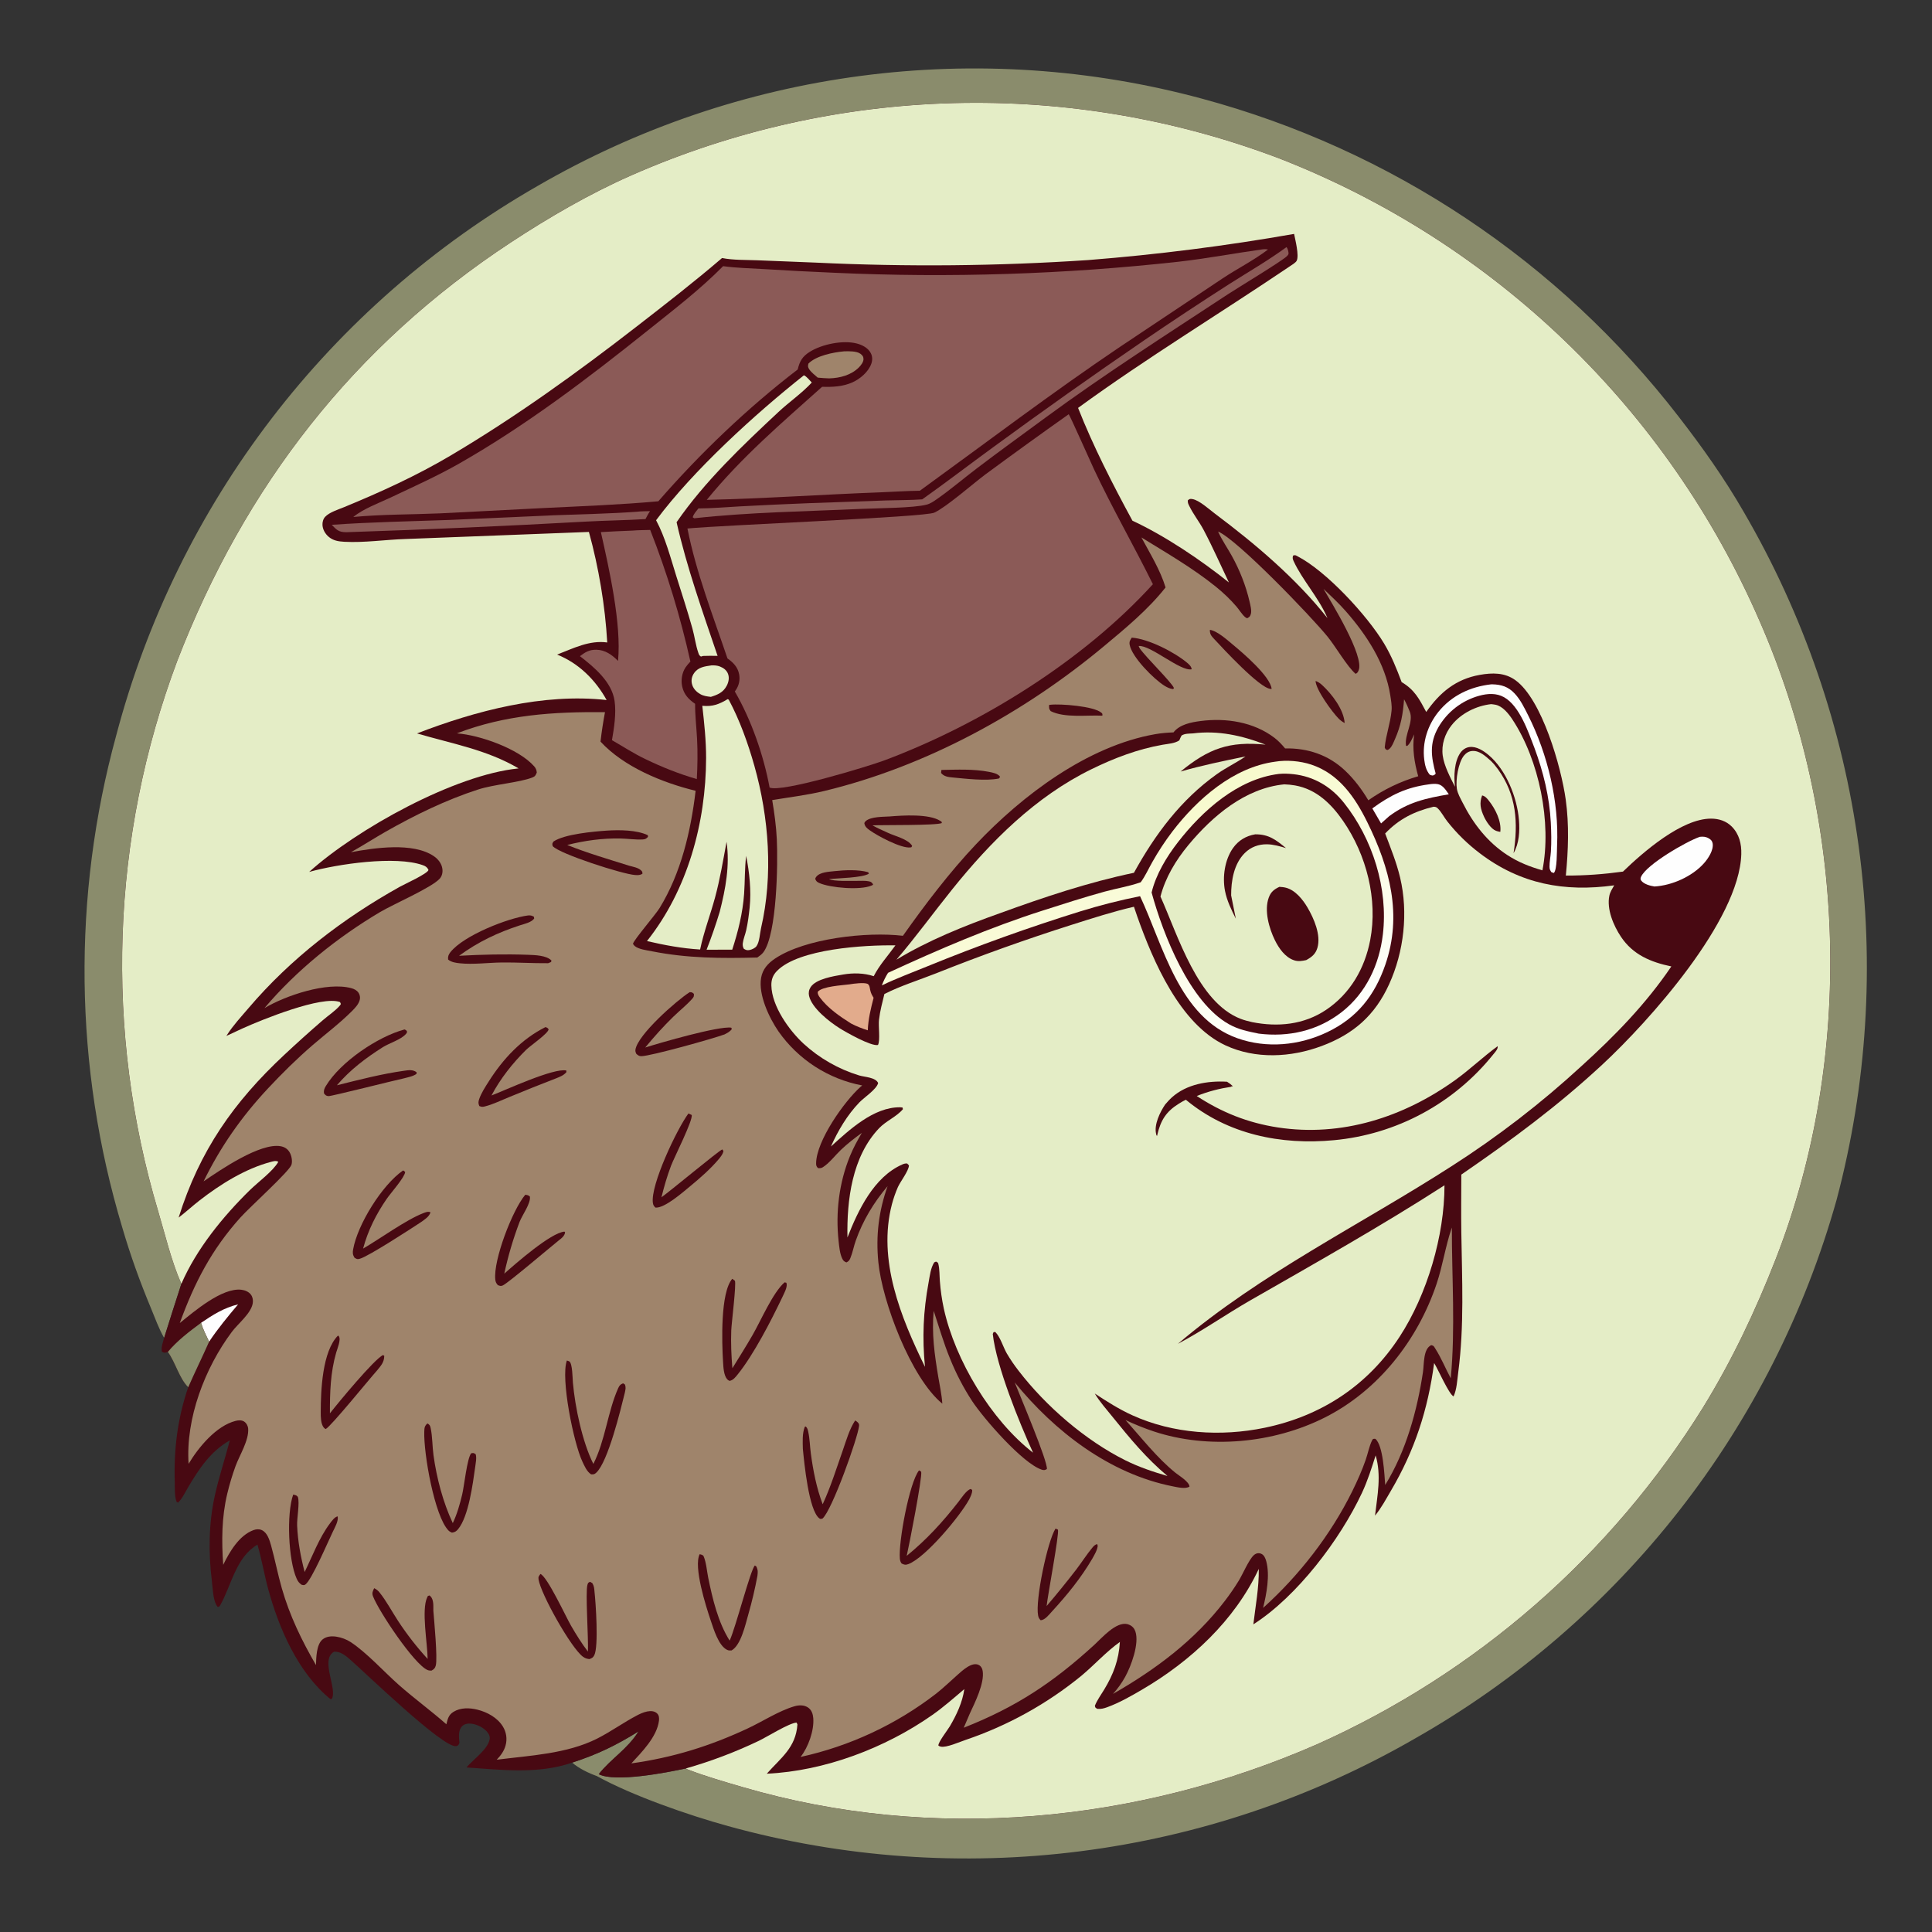 <?xml version="1.0" encoding="UTF-8"?>
<!-- Generated by Pixelmator Pro 2.4.7 -->
<svg width="1302" height="1302" viewBox="0 0 1302 1302" xmlns="http://www.w3.org/2000/svg" xmlns:xlink="http://www.w3.org/1999/xlink">
    <rect x="0" y="0" width="1302" height="1302" fill="#333333" stroke="none"/>
    <path id="Percorso" fill="#8a8c6c" stroke="none" d="M 110.608 901.624 C 107.045 895.472 104.586 888.475 101.856 881.908 C 94.18 863.443 87.925 846.161 82.307 826.918 C 81.302 823.568 80.326 820.21 79.379 816.844 C 78.433 813.477 77.515 810.102 76.628 806.718 C 75.74 803.336 74.882 799.946 74.054 796.548 C 73.225 793.15 72.427 789.745 71.658 786.334 C 70.889 782.922 70.15 779.504 69.44 776.079 C 68.731 772.654 68.052 769.223 67.403 765.787 C 66.754 762.35 66.134 758.908 65.545 755.46 C 64.956 752.014 64.397 748.561 63.868 745.104 C 63.34 741.647 62.841 738.186 62.373 734.72 C 61.905 731.254 61.467 727.784 61.059 724.31 C 60.651 720.837 60.274 717.36 59.927 713.88 C 59.58 710.4 59.264 706.917 58.978 703.431 C 58.692 699.945 58.436 696.457 58.211 692.967 C 57.986 689.477 57.791 685.985 57.627 682.492 C 57.463 678.999 57.329 675.504 57.226 672.008 C 57.123 668.512 57.051 665.016 57.009 661.519 C 56.967 658.021 56.956 654.524 56.975 651.027 C 56.994 647.53 57.044 644.033 57.124 640.537 C 57.204 637.04 57.315 633.545 57.457 630.05 C 57.598 626.555 57.77 623.062 57.972 619.571 C 58.175 616.08 58.408 612.59 58.671 609.103 C 58.934 605.615 59.228 602.13 59.552 598.648 C 59.877 595.166 60.231 591.687 60.616 588.211 C 61.001 584.734 61.417 581.262 61.863 577.793 C 62.308 574.324 62.784 570.86 63.291 567.399 C 63.797 563.938 64.333 560.482 64.9 557.031 C 65.467 553.58 66.063 550.134 66.69 546.693 C 67.317 543.252 67.974 539.817 68.661 536.388 C 69.348 532.96 70.065 529.536 70.811 526.119 C 71.558 522.703 72.335 519.293 73.141 515.89 C 73.947 512.486 74.783 509.09 75.649 505.702 C 76.514 502.314 77.41 498.933 78.334 495.56 C 79.606 490.737 80.937 485.931 82.328 481.141 C 83.718 476.351 85.168 471.579 86.677 466.825 C 88.185 462.071 89.753 457.336 91.379 452.621 C 93.005 447.906 94.689 443.212 96.432 438.538 C 98.174 433.865 99.974 429.213 101.831 424.584 C 103.689 419.956 105.604 415.35 107.575 410.769 C 109.547 406.187 111.575 401.63 113.659 397.099 C 115.744 392.568 117.884 388.064 120.08 383.585 C 122.276 379.107 124.527 374.656 126.834 370.234 C 129.14 365.811 131.5 361.418 133.916 357.054 C 136.331 352.69 138.8 348.357 141.322 344.054 C 143.844 339.751 146.42 335.48 149.048 331.241 C 151.676 327.002 154.356 322.796 157.089 318.624 C 159.822 314.451 162.605 310.313 165.44 306.209 C 168.275 302.106 171.16 298.038 174.096 294.005 C 177.031 289.972 180.016 285.977 183.051 282.019 C 186.086 278.06 189.169 274.14 192.301 270.259 C 195.432 266.376 198.611 262.534 201.839 258.731 C 205.065 254.927 208.338 251.164 211.659 247.443 C 214.978 243.721 218.344 240.04 221.756 236.401 C 225.167 232.762 228.623 229.166 232.123 225.613 C 235.623 222.06 239.167 218.551 242.755 215.086 C 246.341 211.62 249.971 208.2 253.643 204.824 C 257.315 201.449 261.028 198.119 264.782 194.835 C 268.537 191.552 272.331 188.315 276.166 185.125 C 280 181.936 283.874 178.794 287.787 175.7 C 291.699 172.607 295.649 169.563 299.637 166.567 C 303.624 163.571 307.649 160.625 311.71 157.729 C 315.771 154.833 319.866 151.987 323.997 149.192 C 328.129 146.398 332.294 143.655 336.493 140.964 C 340.692 138.272 344.925 135.633 349.189 133.046 C 353.453 130.46 357.749 127.926 362.077 125.446 C 366.255 123.02 370.463 120.647 374.699 118.325 C 378.936 116.004 383.202 113.735 387.495 111.518 C 391.788 109.302 396.107 107.139 400.454 105.029 C 404.8 102.92 409.171 100.864 413.569 98.863 C 417.966 96.861 422.387 94.914 426.832 93.021 C 431.278 91.129 435.746 89.292 440.237 87.51 C 444.727 85.727 449.239 84.001 453.773 82.33 C 458.305 80.659 462.858 79.045 467.432 77.487 C 472.005 75.928 476.597 74.427 481.207 72.982 C 485.817 71.537 490.445 70.149 495.088 68.819 C 499.733 67.488 504.393 66.215 509.069 65 C 513.745 63.784 518.435 62.626 523.14 61.527 C 527.844 60.427 532.561 59.385 537.291 58.402 C 542.022 57.419 546.763 56.494 551.516 55.628 C 556.269 54.762 561.033 53.955 565.806 53.206 C 570.579 52.458 575.36 51.768 580.151 51.138 C 584.94 50.507 589.737 49.936 594.542 49.424 C 599.346 48.912 604.155 48.46 608.97 48.066 C 613.786 47.673 618.606 47.339 623.429 47.065 C 628.253 46.791 633.079 46.576 637.907 46.421 C 642.736 46.266 647.566 46.171 652.398 46.135 C 657.229 46.099 662.06 46.123 666.89 46.207 C 671.721 46.291 676.55 46.434 681.377 46.636 C 686.204 46.839 691.028 47.102 695.849 47.424 C 700.669 47.746 705.484 48.127 710.296 48.568 C 715.107 49.009 719.911 49.509 724.71 50.068 C 729.509 50.628 734.3 51.247 739.084 51.924 C 743.868 52.602 748.642 53.339 753.407 54.135 C 758.173 54.93 762.927 55.785 767.671 56.698 C 772.416 57.611 777.148 58.583 781.868 59.613 C 786.588 60.643 791.295 61.731 795.989 62.877 C 800.683 64.023 805.361 65.227 810.024 66.489 C 813.977 67.554 817.919 68.659 821.85 69.804 C 825.781 70.949 829.7 72.134 833.607 73.358 C 837.514 74.583 841.408 75.847 845.289 77.151 C 849.169 78.455 853.037 79.798 856.89 81.18 C 860.745 82.563 864.584 83.984 868.409 85.445 C 872.234 86.905 876.044 88.404 879.838 89.942 C 883.632 91.48 887.411 93.056 891.173 94.671 C 894.935 96.286 898.681 97.938 902.41 99.629 C 906.139 101.32 909.85 103.048 913.543 104.815 C 917.237 106.581 920.912 108.384 924.569 110.225 C 928.226 112.066 931.864 113.944 935.483 115.859 C 939.102 117.774 942.701 119.725 946.28 121.713 C 949.859 123.701 953.417 125.725 956.956 127.785 C 960.494 129.845 964.011 131.941 967.506 134.073 C 971.002 136.205 974.475 138.372 977.926 140.575 C 981.377 142.777 984.806 145.014 988.212 147.286 C 991.618 149.559 995 151.865 998.359 154.206 C 1001.718 156.546 1005.054 158.921 1008.365 161.33 C 1011.675 163.739 1014.961 166.181 1018.222 168.656 C 1021.483 171.131 1024.719 173.64 1027.929 176.181 C 1031.139 178.722 1034.323 181.295 1037.481 183.901 C 1040.639 186.507 1043.77 189.144 1046.874 191.814 C 1049.978 194.483 1053.055 197.184 1056.104 199.916 C 1059.154 202.648 1062.176 205.411 1065.169 208.204 C 1068.163 210.998 1071.127 213.822 1074.063 216.675 C 1076.998 219.528 1079.905 222.412 1082.782 225.324 C 1085.659 228.237 1088.506 231.179 1091.324 234.149 C 1094.142 237.12 1096.929 240.119 1099.684 243.146 C 1102.441 246.174 1105.167 249.228 1107.862 252.311 C 1110.556 255.394 1113.219 258.503 1115.85 261.64 C 1118.481 264.776 1121.08 267.94 1123.647 271.13 C 1126.214 274.32 1128.748 277.535 1131.25 280.776 C 1147.044 301.125 1162.173 322.466 1175.024 344.811 C 1177.545 349.135 1180.013 353.488 1182.427 357.872 C 1184.842 362.255 1187.202 366.668 1189.508 371.11 C 1191.812 375.552 1194.063 380.021 1196.258 384.518 C 1198.454 389.016 1200.594 393.539 1202.678 398.089 C 1204.762 402.639 1206.79 407.214 1208.761 411.814 C 1210.733 416.413 1212.648 421.037 1214.506 425.684 C 1216.364 430.33 1218.164 434.999 1219.907 439.69 C 1221.65 444.381 1223.335 449.093 1224.962 453.826 C 1226.589 458.559 1228.157 463.311 1229.667 468.082 C 1231.177 472.853 1232.628 477.642 1234.021 482.449 C 1235.413 487.256 1236.746 492.08 1238.019 496.919 C 1239.292 501.76 1240.506 506.615 1241.661 511.484 C 1242.814 516.353 1243.908 521.236 1244.941 526.133 C 1245.975 531.03 1246.949 535.938 1247.862 540.858 C 1248.775 545.779 1249.627 550.71 1250.419 555.651 C 1251.21 560.593 1251.941 565.543 1252.611 570.503 C 1253.281 575.462 1253.89 580.429 1254.437 585.405 C 1254.984 590.379 1255.47 595.359 1255.896 600.345 C 1256.32 605.332 1256.684 610.323 1256.987 615.318 C 1257.288 620.314 1257.529 625.312 1257.708 630.314 C 1257.887 635.314 1258.005 640.317 1258.061 645.322 C 1258.117 650.326 1258.112 655.33 1258.045 660.334 C 1257.978 665.338 1257.849 670.34 1257.658 675.341 C 1257.468 680.342 1257.216 685.34 1256.903 690.335 C 1256.59 695.33 1256.215 700.32 1255.779 705.305 C 1255.343 710.29 1254.846 715.27 1254.287 720.243 C 1253.729 725.216 1253.109 730.181 1252.428 735.14 C 1251.747 740.098 1251.006 745.047 1250.203 749.986 C 1249.4 754.926 1248.537 759.855 1247.613 764.773 C 1246.69 769.692 1245.705 774.598 1244.66 779.493 C 1243.616 784.387 1242.511 789.267 1241.346 794.135 C 1240.182 799.002 1238.957 803.854 1237.673 808.691 C 1236.341 813.429 1234.951 818.151 1233.503 822.856 C 1232.056 827.561 1230.552 832.248 1228.991 836.917 C 1227.429 841.585 1225.811 846.233 1224.136 850.862 C 1222.462 855.49 1220.731 860.098 1218.944 864.685 C 1217.157 869.272 1215.314 873.836 1213.415 878.378 C 1211.517 882.92 1209.564 887.437 1207.556 891.932 C 1205.548 896.426 1203.485 900.895 1201.367 905.339 C 1199.25 909.783 1197.079 914.2 1194.854 918.591 C 1192.629 922.983 1190.351 927.346 1188.02 931.681 C 1185.689 936.016 1183.305 940.322 1180.869 944.6 C 1178.432 948.878 1175.944 953.125 1173.404 957.341 C 1170.865 961.558 1168.274 965.743 1165.631 969.896 C 1162.99 974.05 1160.298 978.171 1157.556 982.258 C 1154.813 986.347 1152.022 990.401 1149.181 994.421 C 1146.341 998.441 1143.451 1002.425 1140.513 1006.375 C 1137.575 1010.324 1134.589 1014.237 1131.555 1018.114 C 1128.522 1021.991 1125.442 1025.83 1122.314 1029.632 C 1119.187 1033.434 1116.014 1037.197 1112.796 1040.921 C 1109.577 1044.645 1106.313 1048.329 1103.005 1051.974 C 1099.696 1055.619 1096.343 1059.223 1092.947 1062.786 C 1089.551 1066.349 1086.111 1069.87 1082.629 1073.349 C 1079.147 1076.829 1075.623 1080.266 1072.057 1083.659 C 1068.491 1087.052 1064.884 1090.402 1061.236 1093.707 C 1057.589 1097.012 1053.902 1100.273 1050.175 1103.489 C 1046.448 1106.704 1042.682 1109.874 1038.877 1112.998 C 1035.073 1116.122 1031.231 1119.198 1027.352 1122.228 C 1023.473 1125.259 1019.557 1128.241 1015.605 1131.176 C 1011.653 1134.111 1007.666 1136.997 1003.644 1139.834 C 999.621 1142.672 995.565 1145.46 991.475 1148.198 C 987.385 1150.937 983.261 1153.626 979.105 1156.264 C 974.95 1158.903 970.762 1161.49 966.543 1164.027 C 962.324 1166.562 958.075 1169.046 953.796 1171.479 C 949.473 1173.976 945.119 1176.418 940.734 1178.806 C 936.35 1181.194 931.937 1183.527 927.495 1185.806 C 923.053 1188.085 918.583 1190.309 914.086 1192.477 C 909.589 1194.645 905.066 1196.757 900.518 1198.813 C 895.968 1200.869 891.394 1202.869 886.795 1204.811 C 882.196 1206.754 877.574 1208.639 872.929 1210.467 C 868.282 1212.295 863.614 1214.066 858.925 1215.778 C 854.235 1217.49 849.525 1219.145 844.795 1220.741 C 840.065 1222.336 835.316 1223.873 830.547 1225.351 C 825.778 1226.829 820.992 1228.248 816.188 1229.607 C 811.385 1230.967 806.565 1232.267 801.729 1233.506 C 796.893 1234.746 792.042 1235.926 787.177 1237.046 C 782.312 1238.166 777.434 1239.225 772.543 1240.225 C 767.651 1241.224 762.747 1242.161 757.833 1243.039 C 752.918 1243.916 747.993 1244.733 743.059 1245.488 C 738.124 1246.243 733.18 1246.938 728.227 1247.571 C 723.276 1248.203 718.317 1248.774 713.35 1249.285 C 708.384 1249.794 703.413 1250.243 698.435 1250.63 C 693.458 1251.017 688.476 1251.342 683.49 1251.605 C 678.505 1251.868 673.517 1252.07 668.526 1252.209 C 663.536 1252.349 658.545 1252.427 653.553 1252.443 C 648.56 1252.459 643.569 1252.414 638.577 1252.306 C 633.586 1252.198 628.597 1252.029 623.61 1251.797 C 618.623 1251.566 613.64 1251.273 608.66 1250.917 C 603.68 1250.563 598.705 1250.147 593.736 1249.669 C 588.767 1249.191 583.804 1248.651 578.847 1248.05 C 573.891 1247.449 568.944 1246.787 564.004 1246.063 C 559.065 1245.34 554.135 1244.555 549.215 1243.709 C 544.294 1242.863 539.385 1241.956 534.488 1240.989 C 529.589 1240.022 524.705 1238.994 519.833 1237.904 C 514.96 1236.816 510.102 1235.667 505.258 1234.458 C 500.414 1233.25 495.586 1231.981 490.774 1230.653 C 464.174 1223.35 426.116 1210.141 402.203 1196.911 C 396.746 1194.974 389.97 1191.711 385.606 1187.852 C 402.511 1182.363 415.202 1176.254 430.321 1166.811 C 422.71 1178.982 411.754 1185.145 403.5 1195.643 C 414.689 1201.371 449.631 1194.488 462.241 1191.775 C 463.187 1192.348 462.911 1192.246 463.791 1192.583 C 475.864 1197.216 488.409 1200.804 500.808 1204.425 C 628.299 1241.663 766.225 1228.552 887.41 1175.576 C 890.743 1174.087 894.063 1172.567 897.368 1171.016 C 900.673 1169.465 903.963 1167.884 907.239 1166.272 C 910.515 1164.66 913.775 1163.017 917.02 1161.345 C 920.266 1159.672 923.495 1157.97 926.709 1156.238 C 929.923 1154.506 933.12 1152.743 936.301 1150.951 C 939.481 1149.16 942.645 1147.339 945.793 1145.489 C 948.939 1143.638 952.069 1141.758 955.181 1139.849 C 958.293 1137.941 961.387 1136.004 964.463 1134.037 C 967.539 1132.071 970.597 1130.076 973.636 1128.053 C 976.675 1126.03 979.695 1123.979 982.697 1121.9 C 985.698 1119.821 988.679 1117.715 991.641 1115.58 C 994.603 1113.446 997.545 1111.284 1000.466 1109.095 C 1003.388 1106.907 1006.289 1104.691 1009.17 1102.448 C 1012.05 1100.205 1014.91 1097.935 1017.749 1095.638 C 1020.587 1093.343 1023.404 1091.021 1026.2 1088.673 C 1028.995 1086.325 1031.768 1083.951 1034.52 1081.551 C 1037.27 1079.151 1039.999 1076.726 1042.706 1074.275 C 1045.412 1071.824 1048.095 1069.349 1050.755 1066.849 C 1053.415 1064.348 1056.052 1061.823 1058.665 1059.274 C 1061.279 1056.725 1063.868 1054.152 1066.434 1051.555 C 1069 1048.957 1071.541 1046.336 1074.057 1043.691 C 1076.574 1041.047 1079.067 1038.379 1081.534 1035.688 C 1084.001 1032.998 1086.443 1030.284 1088.861 1027.548 C 1091.278 1024.811 1093.669 1022.053 1096.035 1019.272 C 1098.4 1016.492 1100.74 1013.689 1103.054 1010.865 C 1105.368 1008.041 1107.655 1005.196 1109.916 1002.329 C 1112.176 999.463 1114.41 996.575 1116.618 993.667 C 1118.825 990.759 1121.005 987.831 1123.157 984.883 C 1125.311 981.934 1127.436 978.966 1129.533 975.978 C 1131.631 972.99 1133.701 969.983 1135.743 966.957 C 1137.785 963.93 1139.798 960.885 1141.783 957.82 C 1143.769 954.757 1145.726 951.675 1147.654 948.575 C 1167.269 916.701 1183.12 883.209 1196.71 848.4 C 1250.003 711.891 1244.415 552.034 1185.709 418.282 C 1183.797 413.881 1181.831 409.504 1179.811 405.152 C 1177.79 400.799 1175.717 396.472 1173.59 392.171 C 1171.463 387.869 1169.284 383.595 1167.052 379.347 C 1164.82 375.099 1162.536 370.88 1160.199 366.689 C 1157.864 362.497 1155.477 358.335 1153.038 354.202 C 1150.599 350.069 1148.11 345.967 1145.57 341.896 C 1143.03 337.824 1140.441 333.785 1137.802 329.778 C 1135.163 325.77 1132.475 321.795 1129.738 317.854 C 1127.001 313.913 1124.215 310.006 1121.382 306.133 C 1118.549 302.261 1115.668 298.424 1112.74 294.622 C 1109.812 290.82 1106.837 287.055 1103.817 283.326 C 1100.797 279.598 1097.731 275.908 1094.619 272.255 C 1091.507 268.602 1088.351 264.988 1085.151 261.412 C 1081.95 257.838 1078.705 254.303 1075.418 250.808 C 1072.13 247.312 1068.8 243.857 1065.427 240.444 C 1062.054 237.031 1058.64 233.661 1055.184 230.332 C 1051.728 227.003 1048.231 223.717 1044.695 220.473 C 1041.158 217.231 1037.582 214.032 1033.965 210.877 C 1030.35 207.722 1026.696 204.613 1023.003 201.547 C 1019.311 198.483 1015.582 195.464 1011.815 192.491 C 1008.048 189.518 1004.246 186.593 1000.407 183.714 C 996.568 180.834 992.695 178.003 988.787 175.22 C 984.878 172.436 980.936 169.7 976.96 167.013 C 972.983 164.327 968.975 161.69 964.935 159.103 C 960.894 156.515 956.821 153.977 952.718 151.489 C 948.615 149.001 944.481 146.565 940.317 144.18 C 936.154 141.794 931.962 139.46 927.74 137.177 C 923.52 134.895 919.271 132.665 914.996 130.488 C 910.72 128.31 906.418 126.185 902.089 124.113 C 897.761 122.041 893.408 120.023 889.03 118.059 C 884.652 116.094 880.25 114.184 875.825 112.328 C 871.4 110.472 866.953 108.671 862.484 106.925 C 858.113 105.262 853.722 103.653 849.312 102.098 C 844.902 100.542 840.474 99.04 836.027 97.593 C 831.58 96.145 827.117 94.751 822.636 93.412 C 818.156 92.073 813.659 90.789 809.147 89.56 C 804.636 88.33 800.109 87.156 795.568 86.036 C 791.028 84.917 786.474 83.853 781.908 82.845 C 777.341 81.837 772.763 80.884 768.174 79.987 C 763.584 79.09 758.984 78.249 754.375 77.464 C 749.764 76.68 745.145 75.951 740.517 75.279 C 735.889 74.606 731.254 73.99 726.611 73.431 C 721.968 72.872 717.319 72.369 712.664 71.922 C 708.009 71.476 703.349 71.087 698.684 70.754 C 694.02 70.421 689.352 70.145 684.68 69.926 C 680.01 69.707 675.336 69.545 670.66 69.44 C 665.985 69.335 661.31 69.286 656.634 69.295 C 651.957 69.304 647.281 69.369 642.606 69.492 C 637.931 69.614 633.259 69.794 628.588 70.03 C 623.918 70.266 619.251 70.559 614.587 70.909 C 609.924 71.259 605.266 71.666 600.612 72.13 C 595.959 72.593 591.311 73.113 586.671 73.69 C 582.03 74.266 577.397 74.899 572.772 75.589 C 568.147 76.278 563.53 77.024 558.923 77.826 C 554.316 78.628 549.719 79.485 545.133 80.399 C 540.547 81.313 535.972 82.283 531.409 83.308 C 526.847 84.333 522.297 85.414 517.76 86.55 C 513.224 87.686 508.702 88.877 504.195 90.123 C 499.688 91.369 495.196 92.67 490.72 94.026 C 486.245 95.381 481.786 96.791 477.345 98.255 C 472.904 99.719 468.481 101.237 464.076 102.809 C 459.672 104.381 455.288 106.006 450.923 107.685 C 446.558 109.364 442.215 111.095 437.892 112.88 C 433.569 114.664 429.268 116.501 424.991 118.39 C 397.05 130.753 369.875 146.538 344.366 163.303 C 238.384 232.951 164.928 327.676 119.397 445.547 C 118.014 449.232 116.667 452.93 115.359 456.641 C 114.05 460.353 112.78 464.078 111.547 467.816 C 110.314 471.553 109.119 475.303 107.962 479.065 C 106.806 482.827 105.687 486.601 104.607 490.386 C 103.527 494.17 102.486 497.965 101.483 501.772 C 100.48 505.577 99.515 509.392 98.59 513.218 C 97.664 517.044 96.778 520.878 95.93 524.722 C 95.083 528.565 94.274 532.417 93.505 536.277 C 92.736 540.136 92.006 544.003 91.315 547.878 C 90.624 551.753 89.972 555.634 89.361 559.522 C 88.749 563.41 88.176 567.304 87.643 571.204 C 87.11 575.103 86.617 579.008 86.164 582.917 C 85.71 586.827 85.296 590.74 84.922 594.658 C 84.548 598.576 84.214 602.497 83.919 606.422 C 83.625 610.347 83.37 614.275 83.156 618.205 C 82.941 622.134 82.766 626.066 82.632 630 C 82.497 633.933 82.402 637.867 82.347 641.803 C 82.292 645.738 82.277 649.674 82.302 653.61 C 82.327 657.545 82.392 661.48 82.497 665.415 C 82.602 669.349 82.747 673.282 82.932 677.214 C 83.117 681.145 83.342 685.074 83.606 689.001 C 83.871 692.928 84.176 696.851 84.52 700.772 C 84.864 704.693 85.249 708.609 85.673 712.523 C 86.096 716.435 86.56 720.344 87.063 724.247 C 87.567 728.15 88.11 732.048 88.692 735.941 C 89.275 739.833 89.896 743.72 90.558 747.6 C 91.219 751.479 91.92 755.351 92.66 759.217 C 93.4 763.082 94.18 766.94 94.998 770.79 C 95.816 774.64 96.674 778.481 97.57 782.313 C 98.467 786.146 99.402 789.969 100.376 793.781 C 101.35 797.595 102.363 801.399 103.414 805.191 C 104.466 808.984 105.556 812.766 106.684 816.536 C 111.439 832.52 115.498 849.978 122.229 865.194 C 118.288 877.315 114.414 889.458 110.608 901.624 Z"/>
    <path id="path1" fill="#480912" stroke="none" d="M 122.229 865.194 C 115.498 849.978 111.439 832.52 106.684 816.536 C 105.556 812.766 104.466 808.984 103.414 805.191 C 102.363 801.399 101.35 797.595 100.376 793.781 C 99.402 789.969 98.467 786.146 97.57 782.313 C 96.674 778.481 95.816 774.64 94.998 770.79 C 94.18 766.94 93.4 763.082 92.66 759.217 C 91.92 755.351 91.219 751.479 90.558 747.6 C 89.896 743.72 89.275 739.833 88.692 735.941 C 88.11 732.048 87.567 728.15 87.063 724.247 C 86.56 720.344 86.096 716.435 85.673 712.523 C 85.249 708.609 84.864 704.693 84.52 700.772 C 84.176 696.851 83.871 692.928 83.606 689.001 C 83.342 685.074 83.117 681.145 82.932 677.214 C 82.747 673.282 82.602 669.349 82.497 665.415 C 82.392 661.48 82.327 657.545 82.302 653.61 C 82.277 649.674 82.292 645.738 82.347 641.802 C 82.402 637.867 82.497 633.933 82.632 630 C 82.766 626.066 82.941 622.134 83.156 618.205 C 83.37 614.275 83.625 610.347 83.919 606.422 C 84.214 602.497 84.548 598.576 84.922 594.658 C 85.296 590.74 85.71 586.827 86.164 582.917 C 86.617 579.008 87.11 575.103 87.643 571.204 C 88.176 567.304 88.749 563.41 89.361 559.522 C 89.972 555.634 90.624 551.753 91.315 547.878 C 92.006 544.003 92.736 540.136 93.505 536.277 C 94.274 532.417 95.083 528.565 95.93 524.722 C 96.778 520.878 97.664 517.044 98.59 513.218 C 99.515 509.392 100.48 505.577 101.483 501.772 C 102.486 497.965 103.527 494.17 104.607 490.386 C 105.687 486.601 106.806 482.827 107.962 479.065 C 109.119 475.303 110.314 471.553 111.547 467.816 C 112.78 464.078 114.05 460.353 115.359 456.641 C 116.667 452.93 118.014 449.232 119.397 445.547 C 164.928 327.676 238.384 232.951 344.366 163.303 C 369.875 146.538 397.05 130.753 424.991 118.39 C 429.268 116.501 433.569 114.664 437.892 112.88 C 442.215 111.095 446.558 109.364 450.923 107.685 C 455.288 106.006 459.672 104.381 464.076 102.809 C 468.481 101.237 472.904 99.719 477.345 98.255 C 481.786 96.791 486.245 95.381 490.72 94.026 C 495.196 92.67 499.688 91.369 504.195 90.123 C 508.702 88.877 513.224 87.686 517.76 86.55 C 522.297 85.414 526.847 84.333 531.409 83.308 C 535.972 82.283 540.547 81.313 545.133 80.399 C 549.719 79.485 554.316 78.628 558.923 77.826 C 563.53 77.024 568.147 76.278 572.772 75.589 C 577.397 74.899 582.03 74.266 586.671 73.69 C 591.311 73.113 595.959 72.593 600.612 72.13 C 605.266 71.666 609.924 71.259 614.587 70.909 C 619.251 70.559 623.918 70.266 628.588 70.03 C 633.259 69.794 637.931 69.614 642.606 69.492 C 647.281 69.369 651.957 69.304 656.634 69.295 C 661.31 69.286 665.985 69.335 670.66 69.44 C 675.336 69.545 680.01 69.707 684.68 69.926 C 689.352 70.145 694.02 70.421 698.684 70.754 C 703.349 71.087 708.009 71.476 712.664 71.922 C 717.319 72.369 721.968 72.872 726.611 73.431 C 731.254 73.99 735.889 74.606 740.517 75.279 C 745.145 75.951 749.764 76.68 754.375 77.464 C 758.984 78.249 763.584 79.09 768.174 79.987 C 772.763 80.884 777.341 81.837 781.908 82.845 C 786.474 83.853 791.028 84.917 795.568 86.036 C 800.109 87.156 804.636 88.33 809.147 89.56 C 813.659 90.789 818.156 92.073 822.636 93.412 C 827.117 94.751 831.58 96.145 836.027 97.593 C 840.474 99.04 844.902 100.542 849.312 102.098 C 853.722 103.653 858.113 105.262 862.484 106.925 C 866.953 108.671 871.4 110.472 875.825 112.328 C 880.25 114.184 884.652 116.094 889.03 118.059 C 893.408 120.023 897.761 122.041 902.089 124.113 C 906.418 126.185 910.72 128.31 914.996 130.488 C 919.271 132.665 923.52 134.895 927.74 137.177 C 931.962 139.46 936.154 141.794 940.317 144.18 C 944.481 146.565 948.615 149.001 952.718 151.489 C 956.821 153.977 960.894 156.515 964.935 159.103 C 968.975 161.69 972.983 164.327 976.96 167.013 C 980.936 169.7 984.878 172.436 988.787 175.22 C 992.695 178.003 996.568 180.834 1000.407 183.714 C 1004.246 186.593 1008.048 189.518 1011.815 192.491 C 1015.582 195.464 1019.311 198.483 1023.003 201.547 C 1026.696 204.613 1030.35 207.722 1033.965 210.877 C 1037.582 214.032 1041.158 217.231 1044.695 220.473 C 1048.231 223.717 1051.728 227.003 1055.184 230.332 C 1058.64 233.661 1062.054 237.031 1065.427 240.444 C 1068.8 243.857 1072.13 247.312 1075.418 250.808 C 1078.705 254.303 1081.95 257.838 1085.151 261.412 C 1088.351 264.988 1091.507 268.602 1094.619 272.255 C 1097.731 275.908 1100.797 279.598 1103.817 283.326 C 1106.837 287.055 1109.812 290.82 1112.74 294.622 C 1115.668 298.424 1118.549 302.261 1121.382 306.133 C 1124.215 310.006 1127.001 313.913 1129.738 317.854 C 1132.475 321.795 1135.163 325.77 1137.802 329.778 C 1140.441 333.785 1143.03 337.824 1145.57 341.896 C 1148.11 345.967 1150.599 350.069 1153.038 354.202 C 1155.477 358.335 1157.864 362.497 1160.199 366.689 C 1162.536 370.88 1164.82 375.099 1167.052 379.347 C 1169.284 383.595 1171.463 387.869 1173.59 392.171 C 1175.717 396.472 1177.79 400.799 1179.811 405.152 C 1181.831 409.504 1183.797 413.881 1185.709 418.282 C 1244.415 552.034 1250.003 711.891 1196.71 848.4 C 1183.12 883.209 1167.269 916.701 1147.654 948.575 C 1145.726 951.675 1143.769 954.757 1141.783 957.82 C 1139.798 960.885 1137.785 963.93 1135.743 966.957 C 1133.701 969.983 1131.631 972.99 1129.533 975.978 C 1127.436 978.966 1125.311 981.934 1123.157 984.883 C 1121.005 987.831 1118.825 990.759 1116.618 993.667 C 1114.41 996.575 1112.176 999.463 1109.916 1002.329 C 1107.655 1005.196 1105.368 1008.041 1103.054 1010.865 C 1100.74 1013.689 1098.4 1016.492 1096.035 1019.272 C 1093.669 1022.053 1091.278 1024.811 1088.861 1027.548 C 1086.444 1030.284 1084.002 1032.998 1081.534 1035.688 C 1079.067 1038.379 1076.574 1041.047 1074.057 1043.691 C 1071.541 1046.336 1069 1048.957 1066.434 1051.555 C 1063.868 1054.152 1061.279 1056.725 1058.665 1059.274 C 1056.052 1061.823 1053.415 1064.348 1050.755 1066.849 C 1048.095 1069.349 1045.412 1071.824 1042.706 1074.275 C 1039.999 1076.726 1037.27 1079.151 1034.52 1081.551 C 1031.768 1083.951 1028.995 1086.325 1026.2 1088.673 C 1023.404 1091.021 1020.587 1093.343 1017.749 1095.638 C 1014.91 1097.935 1012.05 1100.205 1009.17 1102.448 C 1006.289 1104.691 1003.388 1106.907 1000.466 1109.095 C 997.545 1111.284 994.603 1113.446 991.641 1115.58 C 988.679 1117.715 985.698 1119.821 982.697 1121.9 C 979.695 1123.979 976.675 1126.03 973.636 1128.053 C 970.597 1130.076 967.539 1132.071 964.463 1134.037 C 961.387 1136.003 958.293 1137.94 955.181 1139.849 C 952.069 1141.758 948.939 1143.638 945.793 1145.489 C 942.645 1147.339 939.481 1149.16 936.301 1150.951 C 933.12 1152.743 929.923 1154.506 926.709 1156.238 C 923.495 1157.97 920.266 1159.672 917.02 1161.345 C 913.775 1163.017 910.515 1164.66 907.239 1166.272 C 903.963 1167.884 900.673 1169.465 897.368 1171.016 C 894.063 1172.567 890.743 1174.087 887.41 1175.576 C 766.225 1228.552 628.299 1241.663 500.808 1204.425 C 488.409 1200.804 475.864 1197.216 463.791 1192.583 C 462.911 1192.246 463.187 1192.348 462.241 1191.775 C 449.631 1194.488 414.689 1201.371 403.5 1195.643 C 411.754 1185.145 422.71 1178.982 430.321 1166.811 C 415.202 1176.254 402.511 1182.363 385.606 1187.852 C 362.748 1195.783 337.912 1192.721 314.349 1191.102 C 318.719 1185.933 328.337 1179.221 329.9 1172.588 C 330.309 1170.852 329.913 1169.417 328.931 1167.971 C 326.603 1164.543 321.786 1162.114 317.742 1161.621 C 315.494 1161.348 313.087 1161.663 311.414 1163.339 C 308.575 1166.183 309.318 1170.995 309.635 1174.577 C 309.027 1175.776 308.868 1176.512 307.368 1176.75 C 298.592 1178.139 246.213 1127.331 235.935 1118.38 C 232.833 1115.678 229.435 1112.835 225.109 1113.116 C 215.477 1118.529 227.777 1138.551 223.482 1145.05 L 222.532 1144.932 C 200.793 1127.153 187.853 1097.193 180.653 1070.549 C 178.003 1060.743 176.35 1050.703 173.501 1040.944 C 159.232 1049.265 156.19 1067.491 148.855 1080.943 C 148.19 1082.162 148.204 1082.627 146.8 1083.005 C 146.217 1082.328 146.2 1082.371 145.704 1081.434 C 143.487 1077.253 143.357 1070.019 142.778 1065.365 C 140.425 1046.444 140.624 1026.758 144.728 1008.117 C 147.5 995.521 151.613 983.165 154.891 970.683 C 142.046 977.922 134.279 989.641 126.929 1002.03 C 124.874 1005.494 122.888 1009.87 119.977 1012.644 L 119.011 1012.116 C 117.532 1008.303 117.908 1003.148 117.779 999.063 C 117.08 976.914 119.603 955.861 126.857 934.872 C 120.716 928.824 118.34 918.267 113.112 911.079 C 112.893 911.158 112.681 911.264 112.454 911.317 C 110.72 911.724 110.436 911.801 109.067 910.822 C 108.465 907.844 109.831 904.51 110.608 901.624 C 114.414 889.458 118.288 877.315 122.229 865.194 Z"/>
    <path id="path2" fill="#fefefe" stroke="none" d="M 135.477 891.477 C 143.568 886.02 150.868 881.351 160.459 879.027 C 153.569 887.187 146.855 895.302 140.917 904.199 C 138.955 900.042 136.8 895.888 135.477 891.477 Z"/>
    <path id="path3" fill="#e4edc6" stroke="none" d="M 479.404 448.423 C 481.358 448.324 483.394 448.455 485.229 449.19 C 487.631 450.151 489.675 451.634 490.617 454.122 C 491.617 456.763 491.042 459.685 489.758 462.119 C 487.379 466.628 483.705 468.178 479.077 469.625 C 476.503 469.337 474.135 469.056 471.857 467.737 C 469.076 466.128 466.846 463.716 466.22 460.484 C 465.744 458.022 466.323 455.683 467.741 453.641 C 470.569 449.565 474.868 449.101 479.404 448.423 Z"/>
    <path id="path4" fill="#fefefe" stroke="none" d="M 963.029 528.572 C 964.874 528.271 967.302 528.084 969.132 528.473 C 972.498 529.189 974.548 532.696 976.371 535.296 C 961.074 537.904 948.703 540.637 936.12 550.088 L 930.715 554.915 L 924.821 544.795 C 937.259 535.707 947.72 530.616 963.029 528.572 Z"/>
    <path id="path5" fill="#9f846b" stroke="none" d="M 568.811 236.771 C 571.808 236.667 577.354 236.531 579.853 238.415 C 581.179 239.416 581.904 240.268 581.921 242.001 C 581.94 243.949 580.229 246.161 578.926 247.489 C 573.663 252.851 566.069 254.774 558.797 254.994 C 556.22 254.967 553.636 254.687 551.069 254.48 C 549.196 252.824 546.748 250.978 545.354 248.885 C 544.379 247.42 544.393 246.693 544.791 245.047 C 550.011 239.703 561.544 237.414 568.811 236.771 Z"/>
    <path id="path6" fill="#8a8c6c" stroke="none" d="M 113.112 911.079 C 119.355 903.573 127.666 897.26 135.477 891.477 C 136.8 895.888 138.955 900.042 140.917 904.199 C 136.368 914.482 131.371 924.558 126.857 934.872 C 120.716 928.824 118.34 918.267 113.112 911.079 Z"/>
    <path id="path7" fill="#e2ab8c" stroke="none" d="M 572.52 663.356 C 575.376 662.857 582.451 661.944 584.844 663.092 C 585.628 663.893 585.916 664.375 586.113 665.491 C 586.563 668.032 586.937 669.569 588.332 671.784 C 588.463 671.993 588.6 672.196 588.735 672.401 C 586.845 679.754 585.107 686.73 584.81 694.339 C 580.788 693.052 577.214 691.683 573.47 689.715 C 565.96 684.963 557.966 679.508 552.579 672.297 C 551.682 671.095 550.905 669.929 551.112 668.373 C 554.117 664.686 567.609 664.029 572.52 663.356 Z"/>
    <path id="path8" fill="#fefefe" stroke="none" d="M 1145.556 563.941 C 1147.854 563.705 1149.578 563.811 1151.635 565.027 C 1153.076 565.877 1153.942 566.799 1154.196 568.527 C 1154.858 573.036 1151.111 578.645 1148.28 581.814 C 1140.321 590.72 1126.802 596.72 1114.978 597.42 C 1112.1 596.987 1107.707 595.839 1105.956 593.319 C 1105.379 592.488 1105.56 591.701 1105.97 590.796 C 1109.697 582.568 1136.487 567.032 1145.556 563.941 Z"/>
    <path id="path9" fill="#fefefe" stroke="none" d="M 1004.925 461.183 C 1005.177 461.182 1005.43 461.171 1005.682 461.177 C 1011.808 461.317 1016.442 462.775 1020.733 467.35 C 1024.694 471.572 1027.291 477.003 1029.867 482.121 C 1043.053 508.316 1050.712 540.456 1049.333 569.871 C 1049.168 573.374 1049.431 586.221 1047.136 588.316 L 1045.55 587.793 C 1044.669 586.643 1044.279 585.74 1044.243 584.268 C 1044.163 580.896 1044.957 577.302 1045.172 573.908 C 1045.583 567.399 1045.441 560.777 1045.104 554.264 C 1044.215 537.008 1040.065 520.18 1034.08 504.017 C 1029.971 493.299 1024.086 475.74 1013.585 469.855 C 1008.392 466.947 1002.497 467.342 996.925 468.856 C 996.203 469.053 995.487 469.267 994.776 469.499 C 994.064 469.732 993.36 469.981 992.661 470.247 C 991.963 470.513 991.271 470.797 990.586 471.098 C 989.901 471.398 989.224 471.715 988.554 472.049 C 987.885 472.382 987.224 472.732 986.572 473.098 C 985.92 473.464 985.277 473.846 984.644 474.244 C 984.01 474.641 983.386 475.054 982.773 475.482 C 982.161 475.91 981.558 476.353 980.967 476.811 C 980.375 477.268 979.795 477.74 979.226 478.226 C 978.658 478.712 978.102 479.211 977.558 479.724 C 977.013 480.238 976.482 480.764 975.964 481.303 C 975.446 481.842 974.942 482.394 974.451 482.959 C 973.959 483.523 973.482 484.098 973.019 484.686 C 972.556 485.273 972.108 485.872 971.674 486.481 C 971.241 487.091 970.823 487.71 970.419 488.34 C 970.016 488.97 969.629 489.609 969.257 490.258 C 963.175 501.023 964.452 510.011 967.52 521.32 C 967.285 521.575 967.1 521.888 966.813 522.083 C 965.534 522.96 964.78 522.584 963.53 522.083 C 961.057 519.133 960.263 515.572 959.8 511.812 C 958.385 500.316 962.135 488.708 969.36 479.737 C 978.249 468.701 991.025 462.725 1004.925 461.183 Z"/>
    <path id="path10" fill="#8b5a57" stroke="none" d="M 429.318 344.856 C 432.165 344.492 435.183 344.572 438.057 344.467 C 436.881 346.163 435.958 347.992 434.992 349.812 C 421.793 350.634 408.559 350.766 395.352 351.485 C 341.531 354.48 287.683 356.871 233.808 358.655 C 233.545 358.654 233.28 358.656 233.017 358.654 C 228.081 358.594 226.778 356.947 223.557 353.679 C 249.957 351.811 276.46 351.361 302.906 350.396 L 373.111 347.252 C 391.83 346.542 410.638 346.22 429.318 344.856 Z"/>
    <path id="path11" fill="#e4edc6" stroke="none" d="M 541.776 252.916 C 543.626 253.697 545.611 256.326 547.063 257.787 C 540.381 265.054 531.88 270.852 524.647 277.609 C 500.356 300.303 474.86 324.469 455.957 351.935 C 462.941 382.69 473.483 412.17 483.593 442.006 C 480.329 441.871 477.059 441.987 473.792 442.048 L 472.371 442.475 C 471.175 441.654 471.067 441.248 470.602 439.906 C 468.813 434.757 468.11 428.87 466.626 423.553 C 463.302 411.637 459.396 399.827 455.697 388.019 C 451.795 375.564 448.322 362.142 442.148 350.595 C 467.078 317.047 509.023 278.862 541.776 252.916 Z"/>
    <path id="path12" fill="#8b5a57" stroke="none" d="M 866.994 166.522 C 867.808 167.409 868.196 169.158 868.353 170.361 C 868.479 171.328 868.084 171.761 867.424 172.488 C 864.638 175.562 833.912 194.086 827.595 198.243 C 786.274 225.43 744.445 252.115 704.582 281.429 C 689.103 292.812 673.492 304.096 658.198 315.721 C 649.273 322.505 640.634 329.892 631.455 336.309 C 629.39 337.75 627.095 339.367 624.651 340.033 C 615.908 342.415 591.119 342.443 580.467 342.936 C 543.035 344.673 505.123 345.162 467.871 349.27 L 466.851 348.641 C 467.311 346.452 469.326 344.394 470.668 342.637 C 479.988 342.619 489.406 341.746 498.724 341.25 C 514.197 340.418 529.675 339.701 545.158 339.098 L 596.936 337.267 C 605.128 336.998 613.328 337.106 621.505 336.518 C 637.596 325.134 653.278 313.063 669.217 301.455 C 702.657 276.945 736.488 252.987 770.709 229.579 C 789.762 216.578 809.001 203.859 828.425 191.422 C 841.278 183.233 854.71 175.54 866.994 166.522 Z"/>
    <path id="path13" fill="#e4edc6" stroke="none" d="M 1004.89 474.528 C 1005.845 474.622 1006.823 474.738 1007.766 474.921 C 1012.632 475.862 1016.603 480.891 1019.192 484.805 C 1037.358 512.266 1045.783 554.42 1039.452 586.535 C 1030.878 584.055 1023.344 581.125 1015.834 576.242 C 1002.409 567.516 992.781 555.051 985.654 540.881 C 984.203 537.996 982.32 534.781 981.799 531.579 C 980.841 525.672 982.79 513.767 986.612 509.161 C 988.036 507.445 989.902 506.235 992.163 506.083 C 997.152 505.75 1001.195 509.673 1004.68 512.735 C 1006.477 514.496 1008.025 516.373 1009.499 518.405 C 1022.01 535.646 1023.203 554.644 1020.002 574.987 C 1023.819 568.375 1024.239 560.043 1023.639 552.592 C 1022.426 537.521 1015.025 518.807 1003.248 508.872 C 999.838 505.994 994.979 502.809 990.281 503.44 C 987.811 503.772 985.731 505.188 984.276 507.183 C 979.985 513.073 979.694 523.256 980.525 530.219 C 977.372 523.92 973.216 516.199 972.274 509.215 C 971.28 501.843 973.701 494.46 978.289 488.69 C 984.629 480.716 994.877 475.646 1004.89 474.528 Z"/>
    <path id="path14" fill="#480912" stroke="none" d="M 998.817 536.055 C 1000.999 536.55 1002.164 538.094 1003.485 539.766 C 1007.775 545.202 1011.949 553.485 1011.075 560.622 C 1010.083 560.435 1009.052 560.244 1008.109 559.875 C 1004.733 558.552 1001.497 553.422 1000.053 550.282 C 997.744 545.267 996.845 541.251 998.817 536.055 Z"/>
    <path id="path15" fill="#e4edc6" stroke="none" d="M 490.395 471.157 L 491.116 471.524 C 498.482 485.216 504.174 501.154 508.386 516.112 C 518.224 551.046 521.137 589.896 512.867 625.536 C 512.05 629.061 511.908 634.655 509.821 637.615 C 508.888 638.936 506.722 639.919 505.146 640.232 C 503.468 640.564 502.673 640.242 501.266 639.385 C 500.602 638.116 500.4 637.055 500.586 635.615 C 500.965 632.7 502.229 629.777 502.879 626.892 C 503.988 621.97 504.678 616.576 505.2 611.562 C 506.376 600.239 505.048 587.911 502.841 576.768 C 501.805 585.166 502.073 593.932 501.466 602.404 C 500.541 615.331 497.433 627.707 493.464 639.986 L 476.173 640.031 C 479.481 631.591 482.394 623.151 485.023 614.481 C 488.992 598.949 491.921 583.31 489.641 567.291 C 487.299 579.938 485.229 592.469 481.864 604.904 C 478.705 616.573 474.277 628.063 471.815 639.888 C 459.617 639.152 447.876 636.965 436.001 634.196 C 463.362 599.827 475.735 554.414 475.85 510.878 C 475.88 499.142 474.592 487.296 473.294 475.645 C 480.273 476.305 484.539 474.666 490.395 471.157 Z"/>
    <path id="path16" fill="#8b5a57" stroke="none" d="M 426.265 357.577 C 430.187 357.221 434.239 357.269 438.182 357.125 C 443.839 371.538 448.928 386.148 453.45 400.956 C 457.971 415.764 461.912 430.724 465.271 445.838 C 464.114 447.042 463.007 448.29 462.068 449.675 C 459.607 453.302 458.793 458.258 459.705 462.518 C 460.863 467.934 464.013 471.28 468.439 474.307 C 468.396 482.127 469.34 490.04 469.756 497.858 C 470.242 506.966 470.082 515.928 469.593 525.034 C 457.629 521.549 446.343 517.066 435.125 511.653 C 427.247 507.93 419.962 503.137 412.41 498.809 C 413.853 490.516 415.379 480.755 414.173 472.364 C 412.326 459.515 400.471 449.657 390.815 442.198 C 394.416 439.461 397.173 437.806 401.827 437.863 C 407.808 437.938 412.483 441.32 416.493 445.388 C 418.933 420.656 410.488 383.187 404.933 358.589 C 412.04 358.167 419.15 357.829 426.265 357.577 Z"/>
    <path id="path17" fill="#e4edc6" stroke="none" d="M 803.908 494.254 C 820.969 492.071 837.074 495.715 852.884 501.821 C 828.342 499.442 814.675 504.353 795.62 519.945 C 810.064 515.798 824.638 512.79 839.348 509.784 C 833.19 514.057 826.312 517.262 820.169 521.623 C 795.805 538.924 778.436 562.297 764.168 588.187 C 733.342 594.612 703.299 604.716 673.747 615.464 C 650.02 623.906 625.685 633.644 604.117 646.737 C 617.236 631.396 629.102 615.021 641.749 599.291 C 667.703 567.015 697.811 536.868 735.374 518.468 C 750.751 510.938 766.627 504.854 783.553 501.887 C 787.167 501.254 791.683 501.04 794.762 498.94 C 795.199 497.828 795.676 496.786 796.231 495.727 C 798.365 494.249 801.385 494.43 803.908 494.254 Z"/>
    <linearGradient id="linearGradient1" x1="739.684" y1="560.702" x2="808.891" y2="729.163" gradientUnits="userSpaceOnUse">
        <stop offset="1e-05" stop-color="#f7facc" stop-opacity="1"/>
        <stop offset="1" stop-color="#ffffff" stop-opacity="1"/>
    </linearGradient>
    <path id="path18" fill="url(#linearGradient1)" stroke="none" d="M 859.397 513.302 C 867.039 512.025 876.287 512.825 883.663 515.27 C 902.352 521.463 913.198 537.351 921.5 554.204 C 936.639 584.934 945.164 616.611 933.583 650.158 C 926.415 670.921 914.575 685.924 894.581 695.522 C 875.671 704.598 853.649 706.757 833.724 699.622 C 794.515 685.584 784.067 637.493 768.306 603.949 C 754.542 606.719 741.241 610.098 727.826 614.246 C 693.166 625.037 659.035 637.297 625.431 651.026 C 615.003 655.293 604.45 659.203 594.275 664.068 C 595.469 661.02 596.732 658.401 598.453 655.606 C 632.554 639.849 667.029 625.035 702.854 613.587 C 716.649 609.179 730.509 604.698 744.474 600.86 C 752.271 598.718 760.441 597.427 768.076 594.8 L 768.746 594.562 C 771.791 590.465 774.039 585.365 776.579 580.913 C 780.615 573.75 785.12 566.894 790.091 560.346 C 806.829 538.502 831.156 517.051 859.397 513.302 Z"/>
    <path id="path19" fill="#480912" stroke="none" d="M 861.828 521.557 C 865.116 521.253 868.367 521.37 871.644 521.729 C 885.559 523.251 897.117 530.229 905.754 541.092 C 925.036 565.344 935.588 598.83 931.942 629.657 C 929.518 650.136 920.579 669.338 904.054 682.159 C 887.895 694.694 868.344 699.064 848.287 696.577 C 841.108 695.098 834.643 693.845 828.15 690.209 C 801.754 675.426 783.852 629.871 776.081 601.473 C 779.024 589.241 786.18 577.426 793.83 567.568 C 810.314 546.328 834.08 525.008 861.828 521.557 Z"/>
    <path id="path20" fill="#e4edc6" stroke="none" d="M 865.494 528.579 C 867.934 528.664 870.329 528.889 872.734 529.312 C 887.048 531.836 897.152 541.681 905.141 553.257 C 920.92 576.118 928.651 606.134 923.393 633.564 C 919.74 652.619 910.017 669.578 893.673 680.547 C 878.687 690.603 861.21 692.266 843.84 688.831 C 841.254 688.217 838.662 687.597 836.175 686.644 C 807.081 675.487 793.803 630.274 782.056 604.183 C 785.36 591.37 792.441 579.656 800.832 569.538 C 817.127 549.894 839.188 531.142 865.494 528.579 Z"/>
    <path id="path21" fill="#480912" stroke="none" d="M 845.928 562.263 C 855.064 562.164 859.922 566.043 866.65 571.536 C 862.443 570.311 858.317 569.05 853.896 568.979 C 848.189 568.886 842.96 570.802 838.888 574.846 C 831.526 582.153 829.65 593.513 829.687 603.44 L 832.836 619.109 C 829.831 613.079 826.867 607.106 825.557 600.447 C 823.708 591.041 825.358 579.383 830.958 571.496 C 834.618 566.344 839.75 563.287 845.928 562.263 Z"/>
    <path id="path22" fill="#480912" stroke="none" d="M 862.197 597.654 C 863.655 597.74 865.161 597.877 866.578 598.24 C 872.902 599.855 877.974 606.19 881.139 611.583 C 885.47 618.96 890.341 630.129 887.827 638.722 C 886.589 642.955 884.015 644.975 880.281 647.023 C 877.432 647.636 874.948 648.089 872.107 647.148 C 866.043 645.139 861.867 639.082 859.166 633.603 C 855.206 625.567 851.827 613.551 855.048 604.856 C 856.464 601.031 858.612 599.36 862.197 597.654 Z"/>
    <path id="path23" fill="#8b5a57" stroke="none" d="M 720.228 279.148 C 721.057 280.023 735.266 311.989 737.247 316.213 C 749.545 342.443 764.121 367.707 776.956 393.714 C 729.907 445.375 661.178 488.003 595.933 512.448 C 585.31 516.426 526.497 534.325 518.636 530.736 C 514.613 508.999 506.297 485.089 495.195 465.984 C 495.377 465.733 495.564 465.486 495.742 465.232 C 497.998 462.021 498.871 458.165 498.089 454.269 C 497.123 449.465 494.094 446.436 490.249 443.726 C 480.507 414.942 469.207 386.014 463.265 356.168 C 486.869 353.871 623.02 348.545 629.615 345.485 C 637.717 341.728 655.441 326.182 664.029 319.743 C 682.634 306.034 701.367 292.502 720.228 279.148 Z"/>
    <path id="path24" fill="#8b5a57" stroke="none" d="M 850.506 168.084 C 852 167.875 853.046 167.854 854.526 168.16 C 844.995 175.426 833.784 181.069 823.77 187.717 L 754.844 233.708 C 708.907 264.666 664.719 298.201 619.894 330.723 C 610.91 330.801 601.875 331.475 592.889 331.806 C 554.044 333.239 515.147 336.005 476.303 336.857 C 499.76 308.071 526.57 285.253 554.024 260.666 C 561.067 260.873 567.984 260.6 574.523 257.651 C 579.712 255.31 585.337 250.533 587.228 245 C 588.041 242.624 587.987 240.143 586.796 237.902 C 584.956 234.443 581.079 232.44 577.423 231.493 C 568.026 229.058 553.888 231.968 545.713 237.101 C 540.7 240.247 538.948 243.37 537.575 248.999 C 503.812 274.888 471.592 305.687 443.659 337.822 C 418.052 340.15 392.279 341.114 366.603 342.36 L 296.655 345.958 C 277.157 346.79 257.513 346.574 238.083 348.407 C 244.944 342.76 255.221 339.109 263.294 335.276 C 278.862 327.884 294.67 320.831 309.649 312.285 C 354.455 286.727 396.495 254.799 436.701 222.589 C 454.12 208.634 471.597 195.28 487.324 179.368 C 496.301 180.607 505.6 180.798 514.656 181.336 C 530.636 182.325 546.625 183.158 562.621 183.834 C 581.954 184.716 601.296 185.221 620.648 185.35 C 640.001 185.479 659.348 185.231 678.691 184.606 C 698.034 183.982 717.358 182.983 736.662 181.607 C 755.966 180.23 775.235 178.479 794.471 176.353 C 813.272 174.213 831.785 170.688 850.506 168.084 Z"/>
    <path id="path25" fill="#e4edc6" stroke="none" d="M 966.075 543.668 C 967.473 543.747 967.898 543.809 968.959 544.809 C 971.235 546.951 973.356 551.08 975.43 553.652 C 978.605 557.671 982.022 561.472 985.683 565.055 C 989.343 568.637 993.217 571.972 997.304 575.059 C 1024.647 595.828 1054.381 601.281 1087.83 596.64 C 1086.59 598.8 1085.096 601.101 1084.577 603.56 C 1082.652 612.688 1087.353 623.741 1092.353 631.252 C 1100.469 643.444 1112.49 648.408 1126.339 651.292 C 1109.326 676.446 1088.279 698.08 1065.82 718.409 C 1052.238 730.912 1038.137 742.8 1023.516 754.071 C 1008.895 765.342 993.811 775.954 978.262 785.907 C 916.623 825.544 849.951 857.925 793.789 905.63 C 810.459 896.829 826.139 885.773 842.537 876.373 C 886.455 851.198 930.893 826.219 973.454 798.794 C 973.501 832.709 961.73 872.443 943.222 900.847 C 921.838 933.663 890.515 954.259 852.283 962.188 C 822.838 968.296 790.637 966.292 763.019 953.736 C 754.111 949.686 745.93 944.478 737.784 939.106 C 741.19 944.797 745.835 949.972 749.99 955.13 C 761.46 969.365 772.695 982.912 786.776 994.699 C 776.988 991.842 767.51 988.674 758.352 984.105 C 731.362 970.638 704.841 947.657 686.511 923.852 C 683.574 920.099 680.897 916.169 678.48 912.062 C 676.039 907.828 674.102 900.903 670.687 897.594 L 669.549 897.785 L 669.042 898.988 C 671.433 920.767 686.876 958.546 696.175 978.968 C 668.001 957.166 643.669 916.715 636.023 881.762 C 634.729 875.692 633.851 869.563 633.389 863.374 C 633.094 859.672 633.256 855.207 632.33 851.645 C 632.076 850.663 631.607 850.677 630.787 850.194 L 629.576 850.75 C 627.152 854.571 626.612 859.821 625.799 864.216 C 622.195 883.739 621.433 901.39 623.362 921.141 C 607.096 887.887 591.223 849.115 601.106 811.451 C 602.151 807.531 603.484 803.712 605.106 799.994 C 606.778 796.224 612.364 789.171 612.561 785.406 L 611.381 784.11 C 610.078 783.983 609.24 784.242 608.064 784.757 C 588.923 793.129 578.241 815.726 571.106 833.95 C 570.632 808.73 574.181 779.476 592.444 760.309 C 597.191 755.327 604.311 752.54 608.503 747.471 L 608.2 746.356 C 607.668 746.293 607.183 746.215 606.65 746.209 C 588.769 745.99 572.286 761.502 559.971 772.638 C 564.796 761.85 570.948 751.448 579.169 742.885 C 582.325 739.598 590.771 734.121 591.794 729.854 C 590.031 725.986 582.878 725.913 579.02 724.761 C 577.284 724.231 575.564 723.653 573.859 723.027 C 572.155 722.401 570.47 721.729 568.803 721.009 C 567.137 720.288 565.491 719.522 563.867 718.711 C 562.244 717.9 560.644 717.044 559.067 716.144 C 557.491 715.243 555.941 714.299 554.417 713.312 C 552.893 712.325 551.398 711.297 549.932 710.226 C 548.465 709.156 547.03 708.046 545.625 706.896 C 544.22 705.745 542.849 704.557 541.51 703.33 C 531.68 694.227 520.104 678.005 519.832 664.103 C 519.754 660.153 520.864 657.133 523.649 654.298 C 538.344 639.33 582.813 636.778 603.442 637.095 C 598.547 643.932 592.623 650.369 588.81 657.873 C 582.268 655.661 574.821 655.586 568.067 656.762 C 561.868 657.842 549.932 659.628 546.277 665.273 C 545.117 667.065 544.767 669.113 545.247 671.189 C 547.148 679.419 558.984 688.644 565.851 692.951 C 570.32 695.754 587.129 705.276 591.691 704.228 C 593.329 700.933 591.855 691.718 592.387 687.129 C 593.059 681.313 594.612 675.573 595.995 669.893 C 607.035 664.274 619.401 660.457 630.938 655.901 C 660.953 643.928 691.36 633.047 722.158 623.259 C 735.988 618.884 750.049 614.328 764.181 611.069 C 764.9 613.284 765.65 615.488 766.433 617.682 C 777.158 647.926 795.207 690.198 825.821 704.461 C 846.161 713.938 870.001 712.647 890.662 704.936 C 912.203 696.898 926.592 684.265 936.139 663.309 C 946.149 641.342 949.138 615.062 943.574 591.502 C 941.159 581.278 937.172 571.5 933.48 561.69 C 942.765 551.941 953.126 546.789 966.075 543.668 Z"/>
    <path id="path26" fill="#480912" stroke="none" d="M 1009.226 705.07 C 1009.258 705.236 1009.315 705.399 1009.319 705.567 C 1009.355 707.209 1007.331 709.337 1006.318 710.587 C 1005.501 711.604 1004.673 712.611 1003.832 713.607 C 1002.991 714.604 1002.138 715.59 1001.272 716.565 C 1000.406 717.54 999.528 718.503 998.639 719.456 C 997.749 720.41 996.847 721.352 995.933 722.282 C 995.02 723.212 994.095 724.131 993.158 725.038 C 992.222 725.946 991.274 726.842 990.315 727.725 C 989.356 728.609 988.387 729.48 987.406 730.34 C 986.425 731.199 985.434 732.046 984.432 732.88 C 983.43 733.715 982.417 734.537 981.395 735.346 C 980.372 736.155 979.339 736.952 978.298 737.735 C 977.255 738.518 976.202 739.288 975.14 740.045 C 974.079 740.802 973.008 741.546 971.928 742.276 C 970.847 743.006 969.758 743.723 968.659 744.426 C 967.561 745.129 966.455 745.817 965.339 746.492 C 964.224 747.168 963.1 747.829 961.968 748.476 C 960.836 749.123 959.696 749.756 958.548 750.374 C 957.4 750.993 956.244 751.597 955.081 752.186 C 953.918 752.776 952.748 753.351 951.571 753.912 C 950.393 754.472 949.209 755.018 948.018 755.548 C 946.827 756.079 945.629 756.595 944.424 757.096 C 943.221 757.596 942.011 758.081 940.794 758.552 C 939.579 759.022 938.357 759.477 937.13 759.917 C 935.902 760.357 934.669 760.782 933.431 761.19 C 932.192 761.6 930.949 761.993 929.701 762.37 C 928.453 762.748 927.201 763.111 925.944 763.457 C 924.686 763.803 923.425 764.134 922.159 764.449 C 920.895 764.764 919.626 765.062 918.352 765.346 C 917.08 765.629 915.804 765.896 914.524 766.148 C 913.245 766.399 911.962 766.634 910.676 766.852 C 909.391 767.072 908.103 767.275 906.813 767.461 C 905.522 767.649 904.229 767.82 902.935 767.974 C 901.64 768.128 900.344 768.266 899.045 768.388 C 863.12 771.79 827.295 764.486 799.151 741.128 C 797.473 741.915 795.89 742.885 794.317 743.861 C 785.822 749.128 782.148 755.127 779.947 764.711 L 779.777 765.48 C 779.166 764.944 779.39 765.263 779.125 764.163 C 777.619 757.888 781.728 749.496 785.196 744.362 C 786.635 742.718 788.082 741.05 789.705 739.583 C 799.636 730.604 813.987 728.233 826.908 728.99 C 828.418 729.928 829.599 730.813 830.887 732.035 L 829.473 732.202 L 829.995 732.347 C 821.592 733.639 814.427 735.468 806.495 738.611 C 823.381 749.699 841 756.704 861.023 759.776 C 904.128 766.387 945.858 752.914 980.707 727.859 C 990.597 720.748 999.403 712.263 1009.226 705.07 Z"/>
    <path id="path27" fill="#9f846b" stroke="none" d="M 820.895 358.225 C 833.691 363.477 883.598 415.392 894.671 429.052 C 900.276 435.968 907.881 449.255 913.564 454.101 C 914.746 453.513 915.025 453.089 915.564 451.839 C 919.729 442.196 897.129 405.911 891.942 396.853 C 897.031 401.715 902.24 406.551 906.887 411.842 C 921.018 427.933 933.617 447.111 936.934 468.627 C 937.437 471.89 938.099 475.518 937.802 478.817 C 937.042 487.316 933.953 495.326 933.186 503.74 C 933.817 505.031 933.461 504.863 934.962 505.455 C 935.642 505.172 935.699 505.197 936.358 504.641 C 938.088 503.183 939.154 500.255 940.055 498.201 C 944.124 488.925 945.465 481.358 946.216 471.247 C 947.714 473.984 948.935 476.717 950.073 479.615 C 952.823 486.623 946.351 495.054 947.544 502.531 L 948.284 502.761 C 950.599 500.749 951.694 497.657 952.995 494.931 C 951.699 504.719 953.109 513.687 955.75 523.121 C 952.749 523.994 949.79 524.99 946.871 526.109 C 943.952 527.229 941.085 528.468 938.269 529.825 C 935.454 531.183 932.699 532.655 930.006 534.241 C 927.313 535.827 924.69 537.522 922.138 539.327 C 917.803 532.049 912.711 525.256 906.559 519.407 C 895.386 508.786 881.35 504.059 866.047 504.367 C 863.852 501.76 861.623 499.316 858.899 497.238 C 844.873 486.54 826.244 483.671 809.117 485.903 C 802.721 486.735 794.967 488.212 790.835 493.56 C 786.723 493.728 782.641 494.049 778.581 494.756 C 732.889 502.714 688.868 536.016 657.655 569.057 C 639.778 587.982 623.523 609.426 608.485 630.642 C 584.171 627.769 542.678 632.337 522.226 646.044 C 517.507 649.206 513.938 653.185 512.931 658.921 C 510.938 670.274 518.325 685.961 524.672 695.148 C 525.496 696.32 526.348 697.472 527.228 698.603 C 528.107 699.734 529.013 700.843 529.947 701.93 C 530.88 703.018 531.839 704.082 532.823 705.123 C 533.807 706.164 534.816 707.181 535.849 708.174 C 536.883 709.166 537.939 710.134 539.019 711.075 C 540.099 712.017 541.201 712.932 542.324 713.821 C 543.448 714.709 544.593 715.57 545.759 716.405 C 546.924 717.238 548.109 718.043 549.313 718.819 C 550.517 719.596 551.74 720.343 552.98 721.06 C 554.22 721.778 555.477 722.465 556.75 723.122 C 558.023 723.779 559.311 724.405 560.614 725 C 561.918 725.595 563.235 726.159 564.566 726.69 C 565.896 727.222 567.239 727.721 568.593 728.188 C 569.948 728.654 571.313 729.088 572.689 729.49 C 574.064 729.891 575.448 730.259 576.842 730.593 C 578.235 730.927 579.635 731.228 581.043 731.495 C 580.648 731.829 580.25 732.159 579.863 732.504 C 568.953 742.23 550.14 768.83 549.994 783.936 C 549.979 785.492 550.204 786.147 551.295 787.211 C 552.518 787.305 553.466 787.276 554.539 786.601 C 558.954 783.821 562.901 778.511 566.756 774.858 C 571.153 770.691 575.907 766.997 580.818 763.462 C 577.807 768.551 575.025 773.676 572.781 779.155 C 565.439 797.083 563.039 817.148 565.142 836.361 C 565.544 840.037 565.956 844.824 567.579 848.164 C 568.315 849.678 568.886 850.155 570.414 850.763 C 571.873 850.06 572.447 849.384 573.074 847.856 C 574.6 844.138 575.359 839.887 576.716 836.061 C 581.556 822.403 588.819 810.389 598.16 799.37 C 592.151 816.348 590.16 832.703 591.938 850.69 C 594.548 877.095 613.821 928.54 635.039 945.962 C 634.666 939.95 633.314 933.907 632.326 927.969 C 629.772 912.606 627.823 898.967 629.219 883.391 C 632.822 894.222 635.887 905.023 640.248 915.599 C 642.26 920.608 644.511 925.505 647.003 930.292 C 649.495 935.08 652.216 939.734 655.165 944.254 C 662.857 955.889 689.02 986.057 701.96 990.405 C 703.487 990.918 704.163 990.787 705.516 990.019 C 706.067 984.545 687.491 940.929 683.837 931.631 C 710.76 964.716 747.807 993.266 790.35 1001.665 C 793.376 1002.261 798.953 1003.628 801.618 1001.841 C 801.404 998.504 794.64 994.546 792.06 992.456 C 779.67 982.433 769.176 968.869 758.498 956.986 C 764.698 959.925 771.052 962.484 777.559 964.661 C 814.399 976.852 858.238 972.704 892.805 955.285 C 928.845 937.124 955.431 903.133 968.167 865.126 C 972.265 852.894 974.09 839.965 978.217 827.854 L 978.425 827.263 C 978.388 861.005 980.87 895.19 977.68 928.844 C 974.204 922.374 971.337 915.247 967.409 909.074 C 966.406 907.496 966.372 906.905 964.561 906.508 C 959.049 908.903 959.76 919.32 958.956 924.68 C 955.05 950.733 947.474 978.134 933.508 1000.747 C 932.931 993.617 932.17 974.295 926.915 969.655 C 925.64 969.637 925.262 969.433 924.626 970.746 C 922.761 974.592 921.825 979.554 920.41 983.646 C 917.897 990.914 914.699 998.079 911.3 1004.977 C 896.867 1034.269 875.489 1061.796 851.22 1083.583 C 853.507 1074.205 855.934 1061.727 853.354 1052.174 C 852.819 1050.189 851.896 1047.84 849.806 1047.043 C 847.973 1046.344 846.289 1046.84 844.893 1048.118 C 841.605 1051.125 837.526 1060.803 834.939 1065.038 C 832.029 1069.813 828.87 1074.417 825.461 1078.85 C 805.096 1105.488 778.922 1125.001 750.032 1141.565 C 751.618 1139.813 753.099 1137.977 754.474 1136.056 C 755.85 1134.135 757.111 1132.142 758.258 1130.077 C 762.273 1122.779 767.91 1107.692 765.162 1099.491 C 764.475 1097.439 763.166 1095.947 761.188 1095.037 C 760.854 1094.884 760.164 1094.607 759.802 1094.521 C 752.071 1092.697 742.634 1103.765 737.512 1108.452 C 709.614 1133.975 684.687 1150.454 649.479 1164.336 L 653.576 1154.781 C 657.057 1147.278 663.555 1134.329 662.234 1126.073 C 661.977 1124.472 661.258 1122.978 659.791 1122.147 C 655.193 1119.537 648.549 1125.805 645.401 1128.601 C 640.588 1132.874 635.894 1137.418 630.837 1141.397 C 627.486 1143.985 624.065 1146.478 620.575 1148.877 C 617.086 1151.276 613.533 1153.577 609.917 1155.781 C 606.299 1157.984 602.624 1160.085 598.892 1162.085 C 595.16 1164.086 591.375 1165.982 587.538 1167.773 C 583.701 1169.564 579.817 1171.248 575.887 1172.826 C 571.957 1174.403 567.986 1175.87 563.975 1177.228 C 559.964 1178.586 555.918 1179.832 551.838 1180.966 C 547.758 1182.102 543.65 1183.123 539.514 1184.031 C 544.665 1177.524 548.738 1166.242 548.07 1157.875 C 547.857 1155.207 547.023 1152.526 544.774 1150.876 C 542.046 1148.876 538.408 1148.987 535.31 1149.905 C 524.655 1153.063 514.098 1160.037 503.957 1164.782 C 478.341 1176.768 453.46 1184.467 425.478 1188.375 C 432.555 1180.688 442.631 1170.603 444.073 1159.716 C 444.307 1157.946 444.199 1155.993 442.809 1154.686 C 439.302 1151.39 432.983 1154.106 429.49 1155.926 C 420.285 1160.721 411.816 1166.904 402.528 1171.613 C 382.047 1181.994 357.045 1183.051 334.745 1185.899 C 337.422 1183.096 339.715 1180.05 340.725 1176.243 C 340.871 1175.71 340.99 1175.172 341.081 1174.628 C 341.171 1174.083 341.234 1173.535 341.269 1172.985 C 341.303 1172.434 341.309 1171.882 341.287 1171.331 C 341.264 1170.779 341.213 1170.23 341.134 1169.684 C 341.055 1169.137 340.948 1168.596 340.814 1168.061 C 340.679 1167.526 340.517 1166.998 340.328 1166.48 C 340.139 1165.962 339.924 1165.454 339.682 1164.958 C 339.441 1164.461 339.175 1163.978 338.883 1163.509 C 335.272 1157.586 328.377 1153.821 321.787 1152.18 C 316.479 1150.857 310.371 1150.658 305.57 1153.658 C 302.233 1155.744 301.717 1158.438 300.814 1162 C 290.438 1152.847 279.196 1144.685 268.807 1135.503 C 258.754 1126.621 247.243 1113.819 236.308 1106.612 C 233.525 1104.776 229.977 1103.48 226.678 1102.978 C 223.468 1102.488 219.949 1102.722 217.353 1104.86 C 213.206 1108.276 213.089 1117.149 212.947 1122.117 C 203.312 1105.541 195.268 1088.948 189.943 1070.434 C 187.198 1060.882 185.355 1051.096 182.686 1041.532 C 181.668 1037.883 180.133 1032.751 176.33 1031.112 C 174.583 1030.359 172.664 1030.5 170.909 1031.132 C 161.194 1034.633 154.628 1045.881 150.426 1054.566 C 149.298 1038.505 149.365 1022.503 153.126 1006.746 C 154.617 1000.504 156.514 994.14 158.703 988.113 C 161.398 980.696 167.859 970.663 167.237 962.741 C 167.092 960.901 166.028 958.953 164.455 957.967 C 162.79 956.924 160.634 957.089 158.808 957.548 C 145.658 960.849 133.673 975.501 127.096 986.488 C 125.044 955.918 138.086 921.85 156.266 897.536 C 160.41 891.993 169.181 885.209 170.328 878.288 C 170.655 876.311 170.346 874.241 169.17 872.58 C 167.728 870.544 165.085 869.465 162.68 869.182 C 149.599 867.641 130.76 883.856 121.143 891.637 C 131.104 864.338 142.527 842.164 162.138 820.358 C 168.282 813.525 195.115 789.299 196.436 784.917 C 197.215 782.335 196.446 778.632 195.074 776.38 C 193.756 774.219 191.705 772.934 189.237 772.478 C 175.516 769.936 148.766 788.222 137.205 796.14 C 148.574 772.847 162.752 752.62 180.422 733.689 C 190.103 723.317 200.074 713.481 210.817 704.21 C 219.537 696.685 229.009 689.583 237.137 681.44 C 239.206 679.368 241.615 676.875 242.389 673.98 C 242.445 673.771 242.491 673.559 242.526 673.346 C 242.56 673.131 242.583 672.916 242.595 672.7 C 242.606 672.483 242.605 672.266 242.593 672.05 C 242.581 671.833 242.558 671.618 242.523 671.404 C 242.489 671.19 242.442 670.978 242.385 670.77 C 242.328 670.56 242.26 670.355 242.18 670.153 C 242.1 669.951 242.011 669.754 241.91 669.562 C 241.81 669.37 241.699 669.184 241.579 669.003 C 240.465 667.338 238.64 666.451 236.762 665.944 C 220.211 661.482 192.355 670.963 178.219 679.392 C 199.706 653.919 227.571 631.563 256.193 614.615 C 265.209 609.274 290.731 598.27 296.313 592.164 C 297.93 590.396 298.434 587.898 298.13 585.575 C 297.658 581.969 295.301 578.983 292.361 576.984 C 278.297 567.427 252.19 571.403 236.469 574.327 C 244.339 569.996 251.89 565.053 259.701 560.604 C 279.479 549.341 300.54 539.059 322.229 532.052 C 333.1 528.54 349.729 527.419 358.66 524.011 C 360.677 523.242 360.97 522.479 361.751 520.628 C 361.574 518.835 361.132 517.726 359.946 516.384 C 349.469 504.55 323.327 495.359 307.898 494.215 C 340.684 481.65 373.02 479.593 407.709 479.944 C 406.467 486.518 405.462 493.128 404.693 499.774 C 420.521 516.93 446.44 527.463 468.787 532.929 C 465.551 560.149 458.981 588.409 444.452 612.03 C 441.731 616.454 427.179 633.342 426.565 636.025 C 426.95 636.624 427.177 637.057 427.754 637.545 C 430.385 639.765 436.032 640.426 439.396 641.093 C 463.341 645.838 486.081 645.897 510.356 645.289 C 511.811 644.289 513.442 643.114 514.495 641.681 C 523.595 629.299 524.299 581.879 523.508 565.632 C 523.073 556.709 521.886 547.981 520.399 539.188 C 532.224 537.212 543.806 535.876 555.508 533.052 C 624.077 516.506 689.996 480.487 744.01 435.455 C 758.611 423.282 773.65 410.877 785.486 395.89 C 781.934 384.128 775.011 372.991 769.211 362.198 C 786.111 372.607 803.979 382.927 819.411 395.416 C 824.394 399.448 829.201 403.976 833.352 408.868 C 835.154 410.99 836.928 413.964 838.998 415.79 C 839.575 416.3 839.878 416.38 840.514 416.646 C 841.981 415.786 842.356 415.618 842.922 413.907 C 843.693 411.573 842.599 407.641 842.051 405.258 C 839.621 394.721 835.416 384.138 830.18 374.684 C 827.254 369.401 823.774 364.434 821.223 358.949 C 821.111 358.71 821.004 358.467 820.895 358.225 Z"/>
    <path id="path28" fill="#480912" stroke="none" d="M 886.59 458.893 C 888.281 459.513 889.633 460.42 890.955 461.631 C 897.519 467.634 905.602 478.165 906.182 487.263 C 904.735 486.498 903.426 485.545 902.256 484.402 C 897.926 480.094 886.734 464.811 886.59 458.893 Z"/>
    <path id="path29" fill="#480912" stroke="none" d="M 707.006 475.068 C 707.28 475.032 707.553 474.991 707.828 474.958 C 714.558 474.157 737.317 475.89 742.3 480.362 C 743.156 481.13 742.898 481.251 742.909 482.312 C 732.469 481.778 717.517 484 708.055 479.227 C 706.761 477.524 706.985 477.14 707.006 475.068 Z"/>
    <path id="path30" fill="#480912" stroke="none" d="M 634.433 518.889 C 645.014 518.666 656.158 518.151 666.582 520.181 C 669.087 520.669 672.547 521.335 674.009 523.527 L 673.17 524.644 C 664.301 526.421 651.156 524.815 642.069 523.951 C 638.995 523.659 636.24 523.379 634.199 520.916 L 634.433 518.889 Z"/>
    <path id="path31" fill="#480912" stroke="none" d="M 562.43 587.065 C 569.181 586.328 578.495 585.909 585.051 587.782 L 585.578 588.736 C 581.657 591.544 564.415 591.859 558.717 592.397 C 561.442 594.087 573.633 593.602 577.498 593.628 C 580.044 593.643 583.134 593.407 585.617 593.938 C 587.26 594.29 587.454 594.728 588.439 595.988 C 587.913 596.631 588.202 596.407 587.229 596.825 C 579.709 600.047 559.633 598.339 552.286 595.137 C 550.605 594.405 550.072 593.967 549.385 592.29 C 549.613 591.603 549.605 591.461 550.128 590.815 C 552.71 587.63 558.732 587.505 562.43 587.065 Z"/>
    <path id="path32" fill="#480912" stroke="none" d="M 815.361 424.465 C 820.386 425.164 827.232 431.458 831.108 434.665 C 837.559 440.002 856.16 455.847 856.969 464.28 C 856.72 464.273 856.471 464.28 856.223 464.261 C 848.733 463.654 824.125 436.947 818.32 430.716 C 816.334 428.583 815.262 427.431 815.361 424.465 Z"/>
    <path id="path33" fill="#480912" stroke="none" d="M 599.576 550.217 C 608.462 549.482 626.172 548.342 633.655 553.207 C 634.782 553.94 634.496 553.506 634.716 554.663 C 631.066 556.38 594.958 555.884 587.963 556.215 C 591.258 558.051 594.67 559.574 598.107 561.122 C 602.836 563.426 611.918 565.389 614.696 570.014 L 614.265 570.928 C 614.006 570.986 613.749 571.069 613.484 571.102 C 607.326 571.866 591.353 563.292 586.159 559.553 C 584.188 558.133 582.853 557.089 582.475 554.641 C 582.8 554.084 582.985 553.682 583.519 553.243 C 587.147 550.263 595.141 550.499 599.576 550.217 Z"/>
    <path id="path34" fill="#480912" stroke="none" d="M 762.716 429.702 C 774.107 430.581 791.372 439.405 800.125 446.733 C 801.481 447.869 802.905 449.187 803.083 451.034 C 795.557 452.689 775.343 434.515 767.346 435.363 L 768.01 436.841 C 772.362 443.142 789.709 459.878 791.148 463.716 L 790.575 464.383 C 788.371 464.172 786.62 463.279 784.745 462.124 C 777.619 457.734 762.76 442.822 761.287 434.484 C 760.9 432.295 761.633 431.463 762.716 429.702 Z"/>
    <path id="path35" fill="#480912" stroke="none" d="M 197.585 1007.229 C 198.096 1007.344 199.189 1007.562 199.637 1007.788 C 199.747 1007.842 200.655 1008.568 200.732 1008.805 C 202.089 1012.934 200.018 1023.123 200.238 1028.106 C 200.713 1038.821 202.608 1049.064 205.31 1059.401 C 210.561 1048.621 215.103 1036.325 222.298 1026.724 C 223.498 1025.122 225.571 1022.197 227.563 1021.907 C 228.183 1025.029 225.73 1029.243 224.395 1032.032 C 221.283 1038.413 210.04 1064.86 205.787 1067.823 C 204.841 1068.482 204.457 1068.18 203.372 1068.052 C 201.613 1066.88 200.764 1065.762 199.896 1063.824 C 194.311 1051.369 192.986 1020.123 197.585 1007.229 Z"/>
    <path id="path36" fill="#480912" stroke="none" d="M 711.332 1030.13 L 712.959 1030.851 C 713.925 1033.884 706.071 1074.958 705.337 1082.333 C 712.144 1074.352 718.753 1066.209 725.163 1057.906 C 728.88 1053.044 732.209 1047.75 736.105 1043.049 C 737.174 1041.761 737.792 1041.091 739.393 1040.552 L 739.771 1041.799 C 739.328 1044.982 737.679 1047.563 736.158 1050.34 C 728.421 1063.538 719.113 1074.913 708.804 1086.13 C 706.958 1088.139 704.206 1091.786 701.307 1091.909 C 700.252 1090.753 699.917 1090.294 699.6 1088.702 C 697.57 1078.54 705.872 1038.725 711.332 1030.13 Z"/>
    <path id="path37" fill="#480912" stroke="none" d="M 227.819 900.023 C 227.997 900.191 228.209 900.328 228.353 900.526 C 229.955 902.753 227.331 908.855 226.569 911.489 C 222.646 925.047 222.306 938.483 222.337 952.48 C 227.889 945.344 252.13 916.055 258.114 913.175 L 258.958 913.724 C 258.877 918.103 256.779 920.293 254.133 923.531 C 248.62 929.705 223.198 961.079 219.504 963.054 C 218.968 962.734 218.567 962.547 218.154 962.02 C 216.133 959.443 216.145 954.722 216.152 951.583 C 216.184 937.22 217.135 910.691 227.819 900.023 Z"/>
    <path id="path38" fill="#480912" stroke="none" d="M 463.95 750.384 L 466.149 751.4 C 467.067 754.989 454.319 780.075 452.249 785.537 C 449.593 792.546 447.55 799.607 445.764 806.872 C 452.445 802.094 484.728 775.162 486.766 774.617 L 487.535 775.636 C 487.186 777.78 485.924 779.166 484.649 780.841 C 478.918 787.693 471.858 793.862 464.962 799.539 C 460.42 803.28 447.812 814.404 441.712 813.801 C 440.62 812.831 440.187 812.082 439.98 810.598 C 438.311 798.641 456.023 761.115 463.95 750.384 Z"/>
    <path id="path39" fill="#480912" stroke="none" d="M 364.21 1060.715 C 368.9 1062.571 381.351 1089.582 384.825 1095.574 C 388.299 1101.566 391.988 1107.533 396.21 1113.026 C 396.652 1104.125 394.41 1072.933 395.879 1068.056 C 396.301 1066.653 396.287 1066.658 397.655 1065.993 L 399.173 1066.89 C 400.358 1068.845 400.468 1070.422 400.643 1072.677 C 401.466 1079.749 403.516 1109.594 400.493 1115.49 C 399.647 1117.139 398.84 1117.474 397.169 1118.095 C 395.473 1117.867 394.315 1117.541 392.908 1116.525 C 384.89 1110.731 364.395 1074.146 362.927 1064.343 C 362.649 1062.475 363.165 1062.198 364.21 1060.715 Z"/>
    <path id="path40" fill="#480912" stroke="none" d="M 271.641 788.782 C 272.275 789.025 272.569 789.398 273.046 789.868 C 272.608 793.595 263.298 804.024 260.666 807.841 C 253.485 818.254 247.962 829.227 244.693 841.451 C 256.212 834.757 273.593 822.073 285.158 817.602 C 286.755 816.985 288.506 816.239 290.106 816.971 C 289.299 820.006 286.034 821.905 283.614 823.672 C 277.254 827.891 248.365 846.667 242.553 848.276 C 240.671 848.796 240.451 848.509 238.883 847.565 C 237.642 845.542 237.585 844.182 237.988 841.928 C 240.97 825.206 257.432 798.58 271.641 788.782 Z"/>
    <path id="path41" fill="#480912" stroke="none" d="M 464.783 668.642 C 466.401 668.68 466.39 668.735 467.633 669.789 C 467.644 671.469 467.689 671.721 466.52 673.048 C 462.766 677.308 457.94 681.119 453.84 685.101 C 447.042 691.706 440.857 698.624 434.832 705.936 C 444.946 702.721 484.394 691.324 492.782 692.555 L 493.203 693.461 C 491.949 695.272 490.216 696.052 488.338 697.081 C 480.61 699.939 438.698 711.669 432.227 711.78 C 430.682 711.807 429.961 711.156 428.825 710.206 C 428.385 709.228 428.072 708.502 428.235 707.392 C 429.706 697.336 455.957 674.248 464.783 668.642 Z"/>
    <path id="path42" fill="#480912" stroke="none" d="M 409.034 559.752 C 417.275 559.236 428.972 559.233 436.602 562.862 L 436.691 563.964 C 435.533 565.158 434.96 565.608 433.251 565.711 C 428.357 566.008 422.996 565.158 418.032 565.069 C 405.832 564.851 394.083 566.463 382.268 569.433 C 395.816 574.907 409.975 578.987 423.899 583.393 C 426.313 584.08 429.794 584.654 431.693 586.288 C 432.826 587.264 432.891 587.382 432.966 588.788 C 431.388 589.878 429.855 589.803 428.011 589.689 C 419.629 589.166 377.272 575.525 372.491 570.249 C 372.065 568.517 372.08 568.653 372.997 567.113 C 380.448 562.087 400.086 560.366 409.034 559.752 Z"/>
    <path id="path43" fill="#480912" stroke="none" d="M 252.164 1070.3 C 253.689 1071.065 254.755 1071.898 255.828 1073.244 C 260.473 1079.069 264.21 1086.161 268.299 1092.421 C 274.24 1101.473 280.87 1109.989 288.189 1117.968 C 288.115 1107.667 283.873 1084.922 287.894 1076.474 C 288.466 1075.272 288.12 1075.676 289.448 1075.196 C 289.642 1075.354 289.853 1075.493 290.03 1075.671 C 292.437 1078.086 291.99 1082.277 292.039 1085.434 C 292.543 1091.831 294.987 1117.46 293.687 1122.379 C 293.182 1124.285 292.441 1124.943 290.754 1125.857 C 289.805 1125.838 288.938 1125.801 288.05 1125.416 C 279.012 1121.484 255.379 1086.047 251.405 1075.849 C 250.499 1073.522 251.193 1072.399 252.164 1070.3 Z"/>
    <path id="path44" fill="#480912" stroke="none" d="M 353.991 805.153 C 355.475 805.392 355.927 805.398 357.087 806.317 C 357.877 810.889 351.89 818.864 350.156 823.437 C 345.84 834.807 342.404 846.437 339.847 858.326 C 347.744 851.348 371.034 830.884 380.339 829.999 L 380.758 830.366 C 380.753 830.57 380.795 830.781 380.742 830.98 C 380.135 833.242 378.293 834.555 376.555 835.934 C 370.543 840.733 342.38 864.721 338.808 866.296 C 337.424 866.906 336.81 866.531 335.499 866.063 C 334.462 864.869 333.955 863.961 333.782 862.358 C 332.354 849.168 345.376 815.341 353.991 805.153 Z"/>
    <path id="path45" fill="#480912" stroke="none" d="M 288.017 959.26 C 289.51 960.083 289.862 960.708 290.217 962.355 C 291.477 968.226 291.317 974.761 292.147 980.773 C 294.25 996.01 298.542 1012.449 305.138 1026.444 C 308.04 1020.357 309.915 1013.657 311.481 1007.119 C 312.844 1001.423 314.735 982.902 317.514 979.397 C 319.226 979.122 319.137 979.081 320.577 980.042 C 321.337 982.639 320.551 985.937 320.239 988.607 C 318.647 999.835 315.852 1021.868 308.725 1030.513 C 307.499 1031.999 306.438 1032.64 304.546 1032.87 C 303.663 1032.481 302.897 1032.099 302.213 1031.395 C 292.817 1021.739 285.411 979.438 285.928 964.753 C 286.021 962.125 286.091 961.105 288.017 959.26 Z"/>
    <path id="path46" fill="#480912" stroke="none" d="M 576.308 957.261 C 576.604 957.453 576.919 957.617 577.197 957.836 C 578.35 958.747 579.09 959.377 578.934 960.922 C 578.117 968.988 560.691 1017.902 554.269 1023.407 C 553.382 1023.565 553.031 1023.872 552.238 1023.302 C 544.992 1018.099 541.957 985.431 541.056 976.43 C 540.961 971.642 540.567 966.074 542.358 961.549 L 543.004 961.316 C 544.153 962.386 544.373 963.489 544.697 964.97 C 545.719 969.632 545.792 974.716 546.427 979.464 C 547.978 991.045 550.264 1002.798 554.418 1013.739 C 559.785 1002.128 563.639 989.756 567.871 977.699 C 570.239 970.952 572.36 963.253 576.308 957.261 Z"/>
    <path id="path47" fill="#480912" stroke="none" d="M 367.586 692.179 C 369.04 692.659 368.848 692.628 369.74 693.674 C 369.286 696.587 357.415 704.685 354.636 707.418 C 345.513 716.393 337.174 726.923 331.21 738.265 C 340.659 734.646 373.138 719.55 381.646 721.428 L 381.698 722.541 C 379.745 724.825 377.413 725.602 374.713 726.723 C 364.147 730.794 353.633 734.996 343.171 739.328 C 337.902 741.464 332.273 744.249 326.779 745.628 C 325.062 746.059 324.622 746 323.039 745.386 C 322.226 743.651 322.318 742.45 322.948 740.633 C 324.369 736.545 327.036 732.482 329.343 728.845 C 339.03 713.577 351.319 700.359 367.586 692.179 Z"/>
    <path id="path48" fill="#480912" stroke="none" d="M 471.501 1047.402 C 472.48 1047.631 473.765 1047.833 474.183 1048.798 C 475.978 1052.955 476.384 1058.878 477.302 1063.368 C 480.197 1077.526 483.933 1093.324 491.715 1105.624 C 495.719 1097.131 505.903 1057.354 508.737 1054.992 L 509.771 1055.751 C 510.857 1058.299 510.734 1059.099 510.454 1061.895 C 508.821 1070.676 506.773 1079.36 504.31 1087.947 C 502.374 1094.708 499.352 1108.718 493.016 1112.245 C 491.749 1112.264 491.171 1112.412 489.992 1111.849 C 484.262 1109.117 480.905 1097.795 478.997 1092.17 C 475.693 1082.427 467.272 1055.934 471.501 1047.402 Z"/>
    <path id="path49" fill="#480912" stroke="none" d="M 272.602 693.762 C 273.277 693.954 273.682 694.38 274.225 694.812 C 274.176 696.157 274.418 695.762 273.678 696.661 C 270.414 700.623 262.514 702.851 258.068 705.664 C 246.487 712.992 235.986 720.92 227.048 731.382 C 242.071 727.646 257.219 723.696 272.57 721.561 C 275.536 721.147 278.267 720.723 280.783 722.64 L 280.67 723.706 C 278.241 725.454 274.703 726.018 271.832 726.803 C 265.841 728.043 223.238 738.853 221.361 738.69 C 219.675 738.544 219.353 738.016 218.333 736.844 C 218.078 734.803 218.554 733.6 219.592 731.883 C 229.403 715.653 254.447 698.657 272.602 693.762 Z"/>
    <path id="path50" fill="#480912" stroke="none" d="M 619.363 990.894 C 619.878 991.117 620.36 991.528 620.821 991.851 C 621.601 995.811 612.545 1042.225 611.035 1048.504 C 624.386 1037.663 635.385 1025.596 645.94 1012.068 C 647.655 1009.87 651.442 1003.975 654.239 1003.445 L 655.161 1004.136 C 655.259 1006.48 654.08 1008.456 653.111 1010.524 C 646.878 1021.916 623.64 1049.728 612.18 1054.055 C 610.284 1054.769 609.33 1054.524 607.569 1053.639 C 606.849 1052.559 606.535 1051.683 606.421 1050.405 C 605.415 1039.199 612.851 998.964 619.363 990.894 Z"/>
    <path id="path51" fill="#480912" stroke="none" d="M 355.826 616.935 C 357.568 616.812 358.279 616.953 359.807 617.801 L 359.984 619.013 C 358.136 621.633 353.364 622.623 350.45 623.57 C 335.385 628.463 322.168 634.758 309.363 644.116 C 324.739 643.272 340.408 642.882 355.8 643.449 C 360.369 643.617 368.366 643.797 371.65 647.34 L 371.351 648.323 L 369.407 649.116 C 358.936 649.209 348.461 648.498 337.982 648.633 C 328.93 648.749 318.949 650.108 309.994 649.181 C 307.242 648.896 304.144 648.485 301.98 646.639 C 301.736 644.612 302.327 643.192 303.571 641.633 C 312.532 630.405 342 618.777 355.826 616.935 Z"/>
    <path id="path52" fill="#480912" stroke="none" d="M 382.017 916.88 C 382.272 916.959 382.531 917.024 382.783 917.114 C 383.08 917.222 383.394 917.306 383.664 917.474 C 385.814 918.804 385.832 928.945 386.088 931.816 C 387.552 948.275 392.45 971.791 399.873 986.556 C 407.92 970.706 409.512 951.402 416.555 935.623 C 417.369 933.802 418.027 932.946 419.878 932.228 L 421.129 933.017 C 421.953 935.292 421.512 936.289 421.066 938.627 C 418.226 950.092 409.807 984.977 401.864 992.425 C 400.618 993.592 400.011 993.668 398.358 993.573 C 395.464 991.752 393.909 987.983 392.48 984.975 C 386.625 972.649 377.699 928.97 382.017 916.88 Z"/>
    <path id="path53" fill="#480912" stroke="none" d="M 493.487 861.8 L 495.256 863.102 C 496.305 865.398 492.988 891.711 492.808 896.502 C 492.485 905.082 492.845 913.527 493.559 922.077 C 498.113 914.706 502.742 907.35 507.08 899.849 C 512.844 889.882 520.72 871.244 528.729 864.193 L 529.884 864.433 C 529.957 864.615 530.056 864.788 530.102 864.977 C 530.743 867.631 528.142 872.113 527.046 874.55 C 519.673 890.039 507.831 913.018 497.157 926.226 C 495.727 927.997 493.993 930.322 491.576 930.577 C 491.003 930.253 490.528 930.037 490.069 929.516 C 487.665 926.775 487.489 921.193 487.271 917.69 C 486.462 904.765 485.419 871.013 493.487 861.8 Z"/>
    <path id="path54" fill="#e4edc6" stroke="none" d="M 122.229 865.194 C 115.498 849.978 111.439 832.52 106.684 816.536 C 105.556 812.766 104.466 808.984 103.414 805.191 C 102.363 801.399 101.35 797.595 100.376 793.781 C 99.402 789.969 98.467 786.146 97.57 782.313 C 96.674 778.481 95.816 774.64 94.998 770.79 C 94.18 766.94 93.4 763.082 92.66 759.217 C 91.92 755.351 91.219 751.479 90.558 747.6 C 89.896 743.72 89.275 739.833 88.692 735.941 C 88.11 732.048 87.567 728.15 87.063 724.247 C 86.56 720.344 86.096 716.435 85.673 712.523 C 85.249 708.609 84.864 704.693 84.52 700.772 C 84.176 696.851 83.871 692.928 83.606 689.001 C 83.342 685.074 83.117 681.145 82.932 677.214 C 82.747 673.282 82.602 669.349 82.497 665.415 C 82.392 661.48 82.327 657.545 82.302 653.61 C 82.277 649.674 82.292 645.738 82.347 641.802 C 82.402 637.867 82.497 633.933 82.632 630 C 82.766 626.066 82.941 622.134 83.156 618.205 C 83.37 614.275 83.625 610.347 83.919 606.422 C 84.214 602.497 84.548 598.576 84.922 594.658 C 85.296 590.74 85.71 586.827 86.164 582.917 C 86.617 579.008 87.11 575.103 87.643 571.204 C 88.176 567.304 88.749 563.41 89.361 559.522 C 89.972 555.634 90.624 551.753 91.315 547.878 C 92.006 544.003 92.736 540.136 93.505 536.277 C 94.274 532.417 95.083 528.565 95.93 524.722 C 96.778 520.878 97.664 517.044 98.59 513.218 C 99.515 509.392 100.48 505.577 101.483 501.772 C 102.486 497.965 103.527 494.17 104.607 490.386 C 105.687 486.601 106.806 482.827 107.962 479.065 C 109.119 475.303 110.314 471.553 111.547 467.816 C 112.78 464.078 114.05 460.353 115.359 456.641 C 116.667 452.93 118.014 449.232 119.397 445.547 C 164.928 327.676 238.384 232.951 344.366 163.303 C 369.875 146.538 397.05 130.753 424.991 118.39 C 429.268 116.501 433.569 114.664 437.892 112.88 C 442.215 111.095 446.558 109.364 450.923 107.685 C 455.288 106.006 459.672 104.381 464.076 102.809 C 468.481 101.237 472.904 99.719 477.345 98.255 C 481.786 96.791 486.245 95.381 490.72 94.026 C 495.196 92.67 499.688 91.369 504.195 90.123 C 508.702 88.877 513.224 87.686 517.76 86.55 C 522.297 85.414 526.847 84.333 531.409 83.308 C 535.972 82.283 540.547 81.313 545.133 80.399 C 549.719 79.485 554.316 78.628 558.923 77.826 C 563.53 77.024 568.147 76.278 572.772 75.589 C 577.397 74.899 582.03 74.266 586.671 73.69 C 591.311 73.113 595.959 72.593 600.612 72.13 C 605.266 71.666 609.924 71.259 614.587 70.909 C 619.251 70.559 623.918 70.266 628.588 70.03 C 633.259 69.794 637.931 69.614 642.606 69.492 C 647.281 69.369 651.957 69.304 656.634 69.295 C 661.31 69.286 665.985 69.335 670.66 69.44 C 675.336 69.545 680.01 69.707 684.68 69.926 C 689.352 70.145 694.02 70.421 698.684 70.754 C 703.349 71.087 708.009 71.476 712.664 71.922 C 717.319 72.369 721.968 72.872 726.611 73.431 C 731.254 73.99 735.889 74.606 740.517 75.279 C 745.145 75.951 749.764 76.68 754.375 77.464 C 758.984 78.249 763.584 79.09 768.174 79.987 C 772.763 80.884 777.341 81.837 781.908 82.845 C 786.474 83.853 791.028 84.917 795.568 86.036 C 800.109 87.156 804.636 88.33 809.147 89.56 C 813.659 90.789 818.156 92.073 822.636 93.412 C 827.117 94.751 831.58 96.145 836.027 97.593 C 840.474 99.04 844.902 100.542 849.312 102.098 C 853.722 103.653 858.113 105.262 862.484 106.925 C 866.953 108.671 871.4 110.472 875.825 112.328 C 880.25 114.184 884.652 116.094 889.03 118.059 C 893.408 120.023 897.761 122.041 902.089 124.113 C 906.418 126.185 910.72 128.31 914.996 130.488 C 919.271 132.665 923.52 134.895 927.74 137.177 C 931.962 139.46 936.154 141.794 940.317 144.18 C 944.481 146.565 948.615 149.001 952.718 151.489 C 956.821 153.977 960.894 156.515 964.935 159.103 C 968.975 161.69 972.983 164.327 976.96 167.013 C 980.936 169.7 984.878 172.436 988.787 175.22 C 992.695 178.003 996.568 180.834 1000.407 183.714 C 1004.246 186.593 1008.048 189.518 1011.815 192.491 C 1015.582 195.464 1019.311 198.483 1023.003 201.547 C 1026.696 204.613 1030.35 207.722 1033.965 210.877 C 1037.582 214.032 1041.158 217.231 1044.695 220.473 C 1048.231 223.717 1051.728 227.003 1055.184 230.332 C 1058.64 233.661 1062.054 237.031 1065.427 240.444 C 1068.8 243.857 1072.13 247.312 1075.418 250.808 C 1078.705 254.303 1081.95 257.838 1085.151 261.412 C 1088.351 264.988 1091.507 268.602 1094.619 272.255 C 1097.731 275.908 1100.797 279.598 1103.817 283.326 C 1106.837 287.055 1109.812 290.82 1112.74 294.622 C 1115.668 298.424 1118.549 302.261 1121.382 306.133 C 1124.215 310.006 1127.001 313.913 1129.738 317.854 C 1132.475 321.795 1135.163 325.77 1137.802 329.778 C 1140.441 333.785 1143.03 337.824 1145.57 341.896 C 1148.11 345.967 1150.599 350.069 1153.038 354.202 C 1155.477 358.335 1157.864 362.497 1160.199 366.689 C 1162.536 370.88 1164.82 375.099 1167.052 379.347 C 1169.284 383.595 1171.463 387.869 1173.59 392.171 C 1175.717 396.472 1177.79 400.799 1179.811 405.152 C 1181.831 409.504 1183.797 413.881 1185.709 418.282 C 1244.415 552.034 1250.003 711.891 1196.71 848.4 C 1183.12 883.209 1167.269 916.701 1147.654 948.575 C 1145.726 951.675 1143.769 954.757 1141.783 957.82 C 1139.798 960.885 1137.785 963.93 1135.743 966.957 C 1133.701 969.983 1131.631 972.99 1129.533 975.978 C 1127.436 978.966 1125.311 981.934 1123.157 984.883 C 1121.005 987.831 1118.825 990.759 1116.618 993.667 C 1114.41 996.575 1112.176 999.463 1109.916 1002.329 C 1107.655 1005.196 1105.368 1008.041 1103.054 1010.865 C 1100.74 1013.689 1098.4 1016.492 1096.035 1019.272 C 1093.669 1022.053 1091.278 1024.811 1088.861 1027.548 C 1086.444 1030.284 1084.002 1032.998 1081.534 1035.688 C 1079.067 1038.379 1076.574 1041.047 1074.057 1043.691 C 1071.541 1046.336 1069 1048.957 1066.434 1051.555 C 1063.868 1054.152 1061.279 1056.725 1058.665 1059.274 C 1056.052 1061.823 1053.415 1064.348 1050.755 1066.849 C 1048.095 1069.349 1045.412 1071.824 1042.706 1074.275 C 1039.999 1076.726 1037.27 1079.151 1034.52 1081.551 C 1031.768 1083.951 1028.995 1086.325 1026.2 1088.673 C 1023.404 1091.021 1020.587 1093.343 1017.749 1095.638 C 1014.91 1097.935 1012.05 1100.205 1009.17 1102.448 C 1006.289 1104.691 1003.388 1106.907 1000.466 1109.095 C 997.545 1111.284 994.603 1113.446 991.641 1115.58 C 988.679 1117.715 985.698 1119.821 982.697 1121.9 C 979.695 1123.979 976.675 1126.03 973.636 1128.053 C 970.597 1130.076 967.539 1132.071 964.463 1134.037 C 961.387 1136.003 958.293 1137.94 955.181 1139.849 C 952.069 1141.758 948.939 1143.638 945.793 1145.489 C 942.645 1147.339 939.481 1149.16 936.301 1150.951 C 933.12 1152.743 929.923 1154.506 926.709 1156.238 C 923.495 1157.97 920.266 1159.672 917.02 1161.345 C 913.775 1163.017 910.515 1164.66 907.239 1166.272 C 903.963 1167.884 900.673 1169.465 897.368 1171.016 C 894.063 1172.567 890.743 1174.087 887.41 1175.576 C 766.225 1228.552 628.299 1241.663 500.808 1204.425 C 488.409 1200.804 475.864 1197.216 463.791 1192.583 C 462.911 1192.246 463.187 1192.348 462.241 1191.775 C 470.677 1189.368 478.997 1186.612 487.201 1183.506 C 495.404 1180.4 503.463 1176.955 511.377 1173.172 C 516.929 1170.517 531.817 1161.145 536.825 1160.873 L 537.394 1162.146 C 536.302 1177.784 526.314 1184.542 516.745 1195.317 C 555.626 1193.56 596.559 1178.024 628.332 1155.72 C 635.859 1150.438 642.866 1144.253 649.873 1138.304 C 648.619 1147.231 644.626 1155.698 640.093 1163.401 C 638.664 1165.828 632.101 1174.234 632.405 1176.389 C 633.078 1176.802 632.999 1176.81 633.901 1177.047 C 637.593 1178.021 646.906 1173.802 650.823 1172.514 C 654.358 1171.315 657.865 1170.036 661.343 1168.679 C 664.822 1167.323 668.267 1165.89 671.681 1164.379 C 675.096 1162.868 678.475 1161.281 681.818 1159.62 C 685.161 1157.957 688.465 1156.221 691.731 1154.411 C 694.997 1152.602 698.22 1150.721 701.401 1148.767 C 704.583 1146.813 707.719 1144.788 710.81 1142.694 C 713.9 1140.6 716.943 1138.438 719.937 1136.208 C 722.931 1133.977 725.874 1131.681 728.765 1129.32 C 737.621 1121.943 745.307 1113.247 754.71 1106.529 C 753.966 1118.689 750.383 1128.298 744.076 1138.695 C 741.949 1142.2 739.356 1145.732 737.847 1149.541 C 738.222 1151.151 738.228 1150.799 739.513 1151.616 C 741.983 1151.838 743.893 1151.345 746.219 1150.494 C 754.419 1147.486 762.151 1143.056 769.674 1138.653 C 802.485 1119.445 832.057 1092.078 848.311 1057.293 C 848.462 1070.137 846.118 1082.044 844.651 1094.673 C 874.14 1075.843 903.098 1037.536 917.834 1006.09 C 921.655 997.937 924.339 989.377 927.068 980.817 C 931.037 994.454 928.24 1007.626 926.651 1021.386 C 930.801 1016.397 934.05 1010.249 937.343 1004.662 C 953.437 977.36 962.324 949.923 966.475 918.57 C 968.973 922.398 976.437 939.657 979.581 941.056 C 981.744 936.405 982.037 930.13 982.702 925.038 C 986.856 893.242 985.263 862.333 984.803 830.448 C 984.616 817.499 984.772 804.52 984.805 791.569 C 1018.673 768.283 1049.471 745.589 1079.682 717.581 C 1111.232 688.331 1172.134 620.356 1173.479 575.653 C 1173.687 568.723 1172.064 562.068 1167.054 557.022 C 1163.34 553.282 1158.353 551.701 1153.155 551.685 C 1133.277 551.628 1107.466 574.134 1093.743 587.379 C 1080.853 589.148 1068.255 590.107 1055.24 590.052 C 1056.894 572.975 1057.526 555.85 1055.158 538.796 C 1052.15 517.128 1039.205 471.25 1021.187 458.339 C 1013.93 453.139 1005.584 453.328 997.204 454.815 C 981.085 457.676 970.282 466.713 961.161 479.805 C 956.5 471.117 953.369 464.862 944.58 459.683 C 941.224 450.693 937.717 441.947 932.758 433.686 C 921.424 414.807 893.717 384.732 874.251 374.792 C 872.936 374.121 872.811 373.912 871.389 374.446 C 870.946 376.018 871.164 376.792 871.853 378.279 C 877.72 390.933 888.375 402.393 894.258 415.777 L 894.583 416.536 C 873.346 389.715 845.915 366.5 818.63 346.056 C 814.9 343.26 808.218 337.117 803.637 336.343 C 801.97 336.062 801.738 336.179 800.509 337.143 C 800.289 338.671 800.83 339.673 801.483 341.013 C 804.21 346.608 808.24 351.637 811.16 357.16 C 817.24 368.66 822.556 380.778 828.175 392.523 C 809.338 377.419 785.089 361.089 763.166 350.902 C 749.808 326.285 736.81 300.982 726.526 274.893 C 772.779 241.184 821.785 211.529 869.176 179.507 C 870.454 178.644 873.236 177.018 873.877 175.669 C 875.576 172.089 872.917 161.702 872.107 157.635 C 826.111 165.716 779.836 171.593 733.281 175.264 C 702.806 177.3 672.299 178.462 641.759 178.751 C 611.219 179.04 580.695 178.455 550.188 176.996 L 510.23 175.4 C 502.509 175.1 494.168 175.379 486.604 173.887 C 467.848 189.951 448.432 205.02 428.923 220.146 C 388.675 251.351 347.432 281.096 303.572 307.059 C 280.755 320.565 256.39 331.686 231.907 341.767 C 228.022 343.367 221.924 345.221 219.078 348.34 C 217.748 349.8 217.198 351.992 217.33 353.931 C 217.532 356.885 219.137 359.686 221.338 361.619 C 224.434 364.34 227.998 364.886 231.976 365.109 C 245.501 365.867 259.749 363.656 273.343 363.244 L 396.873 358.479 C 403.442 382.253 407.85 408.356 409.22 432.971 C 397.103 431.314 386.444 436.913 375.433 441.127 C 389.91 446.896 401.315 458.161 408.814 471.76 C 366.021 467.008 320.541 478.999 281.029 494.266 C 304.659 501.232 327.897 505.145 349.506 517.842 C 306.459 522.077 240.399 558.72 208.367 587.597 C 227.457 582.266 266.71 576.492 285.028 583.085 C 286.804 583.725 287.964 584.481 288.762 586.258 C 288.349 588.706 272.677 595.81 269.643 597.498 C 231.283 618.867 195.982 645.891 167.482 679.378 C 162.546 685.178 157.105 691.014 152.995 697.434 C 152.848 697.664 152.707 697.9 152.563 698.131 C 156.164 696.418 159.78 694.736 163.411 693.087 C 176.365 687.234 216.921 670.698 229.138 675.315 C 229.791 676.622 229.92 676.61 228.961 677.738 C 225.984 681.234 220.982 684.551 217.467 687.604 C 208.69 695.186 200.067 702.94 191.597 710.866 C 157.411 742.773 134.522 775.472 120.375 820.547 C 125.197 816.873 129.678 812.721 134.473 808.993 C 148.458 798.12 165.256 787.607 182.474 783.046 C 184.24 782.578 185.957 782.006 187.565 782.949 C 184.123 789.156 173.793 796.726 168.389 802.028 C 150.189 819.88 132.396 841.721 122.229 865.194 Z"/>
</svg>

